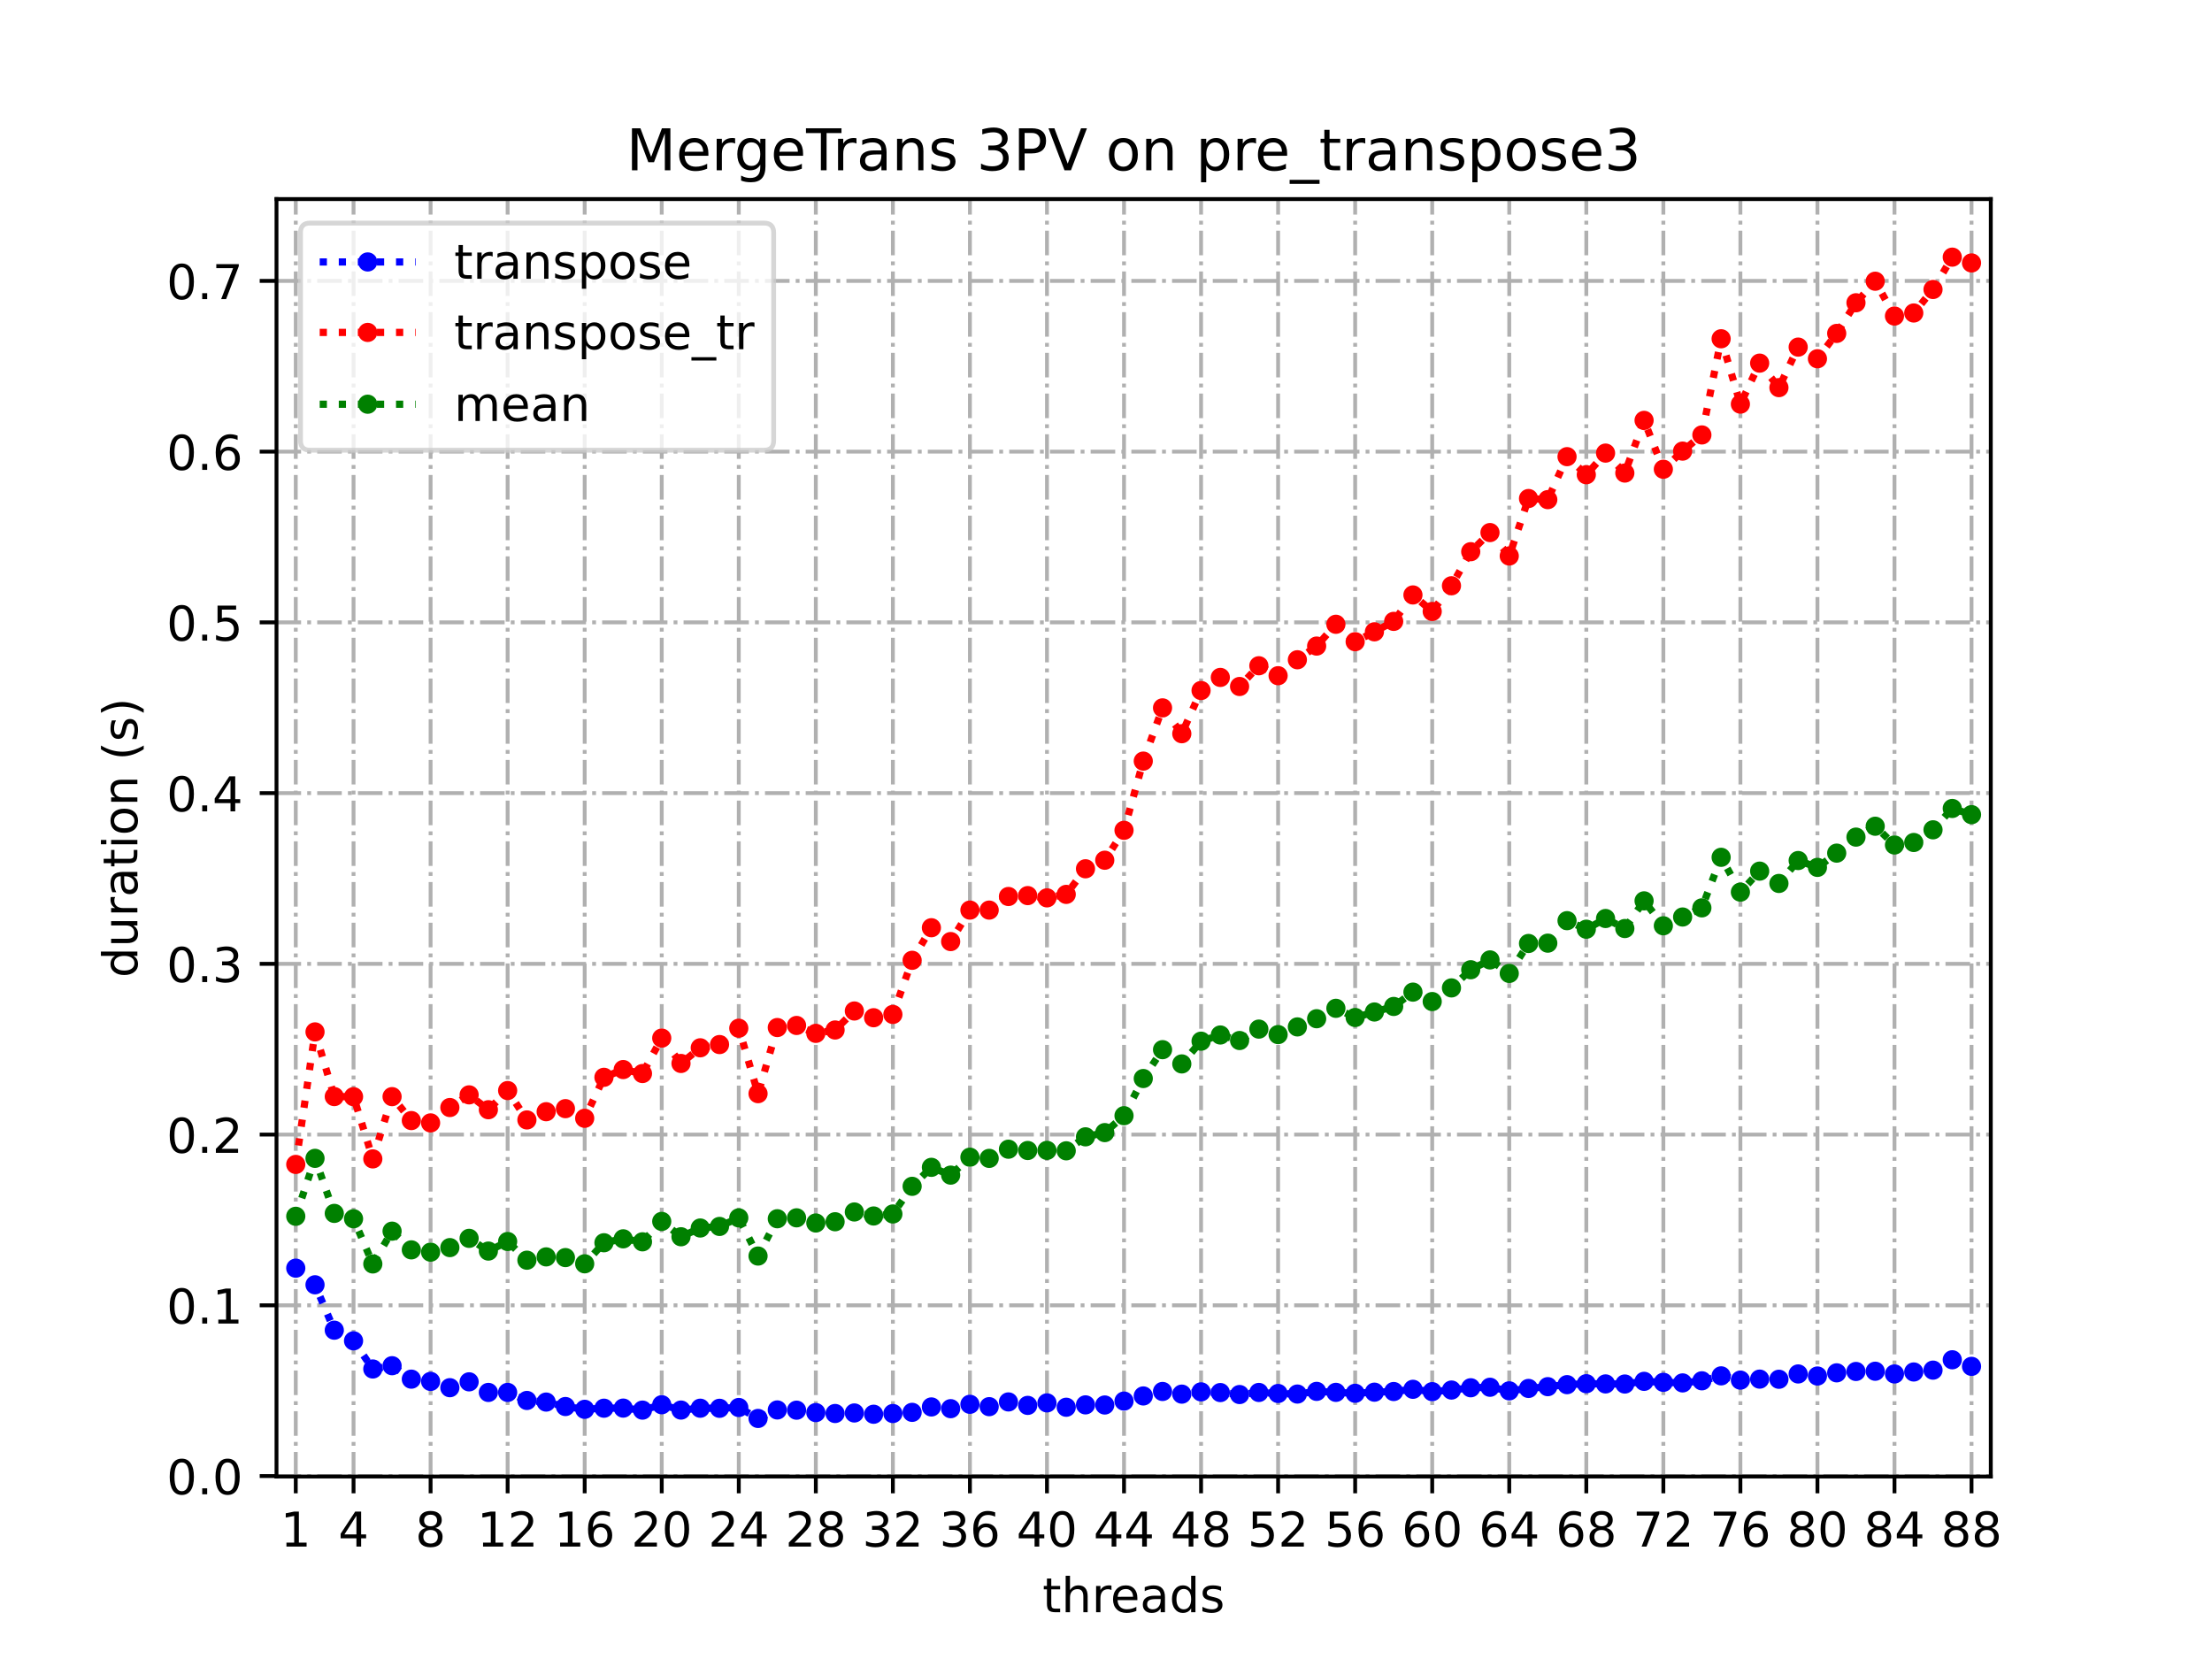 <?xml version="1.0" encoding="utf-8" standalone="no"?>
<!DOCTYPE svg PUBLIC "-//W3C//DTD SVG 1.1//EN"
  "http://www.w3.org/Graphics/SVG/1.1/DTD/svg11.dtd">
<!-- Created with matplotlib (https://matplotlib.org/) -->
<svg height="345.6pt" version="1.1" viewBox="0 0 460.8 345.6" width="460.8pt" xmlns="http://www.w3.org/2000/svg" xmlns:xlink="http://www.w3.org/1999/xlink">
 <defs>
  <style type="text/css">
*{stroke-linecap:butt;stroke-linejoin:round;}
  </style>
 </defs>
 <g id="figure_1">
  <g id="patch_1">
   <path d="M 0 345.6 
L 460.8 345.6 
L 460.8 0 
L 0 0 
z
" style="fill:#ffffff;"/>
  </g>
  <g id="axes_1">
   <g id="patch_2">
    <path d="M 57.6 307.584 
L 414.72 307.584 
L 414.72 41.472 
L 57.6 41.472 
z
" style="fill:#ffffff;"/>
   </g>
   <g id="matplotlib.axis_1">
    <g id="xtick_1">
     <g id="line2d_1">
      <path clip-path="url(#pf6af84adc7)" d="M 61.613 307.584 
L 61.613 41.472 
" style="fill:none;stroke:#b0b0b0;stroke-dasharray:5.12,1.28,0.8,1.28;stroke-dashoffset:0;stroke-width:0.8;"/>
     </g>
     <g id="line2d_2">
      <defs>
       <path d="M 0 0 
L 0 3.5 
" id="m54c3f52bdf" style="stroke:#000000;stroke-width:0.8;"/>
      </defs>
      <g>
       <use style="stroke:#000000;stroke-width:0.8;" x="61.613" xlink:href="#m54c3f52bdf" y="307.584"/>
      </g>
     </g>
     <g id="text_1">
      <!-- 1 -->
      <defs>
       <path d="M 12.406 8.297 
L 28.516 8.297 
L 28.516 63.922 
L 10.984 60.406 
L 10.984 69.391 
L 28.422 72.906 
L 38.281 72.906 
L 38.281 8.297 
L 54.391 8.297 
L 54.391 0 
L 12.406 0 
z
" id="DejaVuSans-49"/>
      </defs>
      <g transform="translate(58.431 322.182)scale(0.1 -0.1)">
       <use xlink:href="#DejaVuSans-49"/>
      </g>
     </g>
    </g>
    <g id="xtick_2">
     <g id="line2d_3">
      <path clip-path="url(#pf6af84adc7)" d="M 73.65 307.584 
L 73.65 41.472 
" style="fill:none;stroke:#b0b0b0;stroke-dasharray:5.12,1.28,0.8,1.28;stroke-dashoffset:0;stroke-width:0.8;"/>
     </g>
     <g id="line2d_4">
      <g>
       <use style="stroke:#000000;stroke-width:0.8;" x="73.65" xlink:href="#m54c3f52bdf" y="307.584"/>
      </g>
     </g>
     <g id="text_2">
      <!-- 4 -->
      <defs>
       <path d="M 37.797 64.312 
L 12.891 25.391 
L 37.797 25.391 
z
M 35.203 72.906 
L 47.609 72.906 
L 47.609 25.391 
L 58.016 25.391 
L 58.016 17.188 
L 47.609 17.188 
L 47.609 0 
L 37.797 0 
L 37.797 17.188 
L 4.891 17.188 
L 4.891 26.703 
z
" id="DejaVuSans-52"/>
      </defs>
      <g transform="translate(70.469 322.182)scale(0.1 -0.1)">
       <use xlink:href="#DejaVuSans-52"/>
      </g>
     </g>
    </g>
    <g id="xtick_3">
     <g id="line2d_5">
      <path clip-path="url(#pf6af84adc7)" d="M 89.701 307.584 
L 89.701 41.472 
" style="fill:none;stroke:#b0b0b0;stroke-dasharray:5.12,1.28,0.8,1.28;stroke-dashoffset:0;stroke-width:0.8;"/>
     </g>
     <g id="line2d_6">
      <g>
       <use style="stroke:#000000;stroke-width:0.8;" x="89.701" xlink:href="#m54c3f52bdf" y="307.584"/>
      </g>
     </g>
     <g id="text_3">
      <!-- 8 -->
      <defs>
       <path d="M 31.781 34.625 
Q 24.75 34.625 20.719 30.859 
Q 16.703 27.094 16.703 20.516 
Q 16.703 13.922 20.719 10.156 
Q 24.75 6.391 31.781 6.391 
Q 38.812 6.391 42.859 10.172 
Q 46.922 13.969 46.922 20.516 
Q 46.922 27.094 42.891 30.859 
Q 38.875 34.625 31.781 34.625 
z
M 21.922 38.812 
Q 15.578 40.375 12.031 44.719 
Q 8.5 49.078 8.5 55.328 
Q 8.5 64.062 14.719 69.141 
Q 20.953 74.219 31.781 74.219 
Q 42.672 74.219 48.875 69.141 
Q 55.078 64.062 55.078 55.328 
Q 55.078 49.078 51.531 44.719 
Q 48 40.375 41.703 38.812 
Q 48.828 37.156 52.797 32.312 
Q 56.781 27.484 56.781 20.516 
Q 56.781 9.906 50.312 4.234 
Q 43.844 -1.422 31.781 -1.422 
Q 19.734 -1.422 13.25 4.234 
Q 6.781 9.906 6.781 20.516 
Q 6.781 27.484 10.781 32.312 
Q 14.797 37.156 21.922 38.812 
z
M 18.312 54.391 
Q 18.312 48.734 21.844 45.562 
Q 25.391 42.391 31.781 42.391 
Q 38.141 42.391 41.719 45.562 
Q 45.312 48.734 45.312 54.391 
Q 45.312 60.062 41.719 63.234 
Q 38.141 66.406 31.781 66.406 
Q 25.391 66.406 21.844 63.234 
Q 18.312 60.062 18.312 54.391 
z
" id="DejaVuSans-56"/>
      </defs>
      <g transform="translate(86.519 322.182)scale(0.1 -0.1)">
       <use xlink:href="#DejaVuSans-56"/>
      </g>
     </g>
    </g>
    <g id="xtick_4">
     <g id="line2d_7">
      <path clip-path="url(#pf6af84adc7)" d="M 105.751 307.584 
L 105.751 41.472 
" style="fill:none;stroke:#b0b0b0;stroke-dasharray:5.12,1.28,0.8,1.28;stroke-dashoffset:0;stroke-width:0.8;"/>
     </g>
     <g id="line2d_8">
      <g>
       <use style="stroke:#000000;stroke-width:0.8;" x="105.751" xlink:href="#m54c3f52bdf" y="307.584"/>
      </g>
     </g>
     <g id="text_4">
      <!-- 12 -->
      <defs>
       <path d="M 19.188 8.297 
L 53.609 8.297 
L 53.609 0 
L 7.328 0 
L 7.328 8.297 
Q 12.938 14.109 22.625 23.891 
Q 32.328 33.688 34.812 36.531 
Q 39.547 41.844 41.422 45.531 
Q 43.312 49.219 43.312 52.781 
Q 43.312 58.594 39.234 62.25 
Q 35.156 65.922 28.609 65.922 
Q 23.969 65.922 18.812 64.312 
Q 13.672 62.703 7.812 59.422 
L 7.812 69.391 
Q 13.766 71.781 18.938 73 
Q 24.125 74.219 28.422 74.219 
Q 39.75 74.219 46.484 68.547 
Q 53.219 62.891 53.219 53.422 
Q 53.219 48.922 51.531 44.891 
Q 49.859 40.875 45.406 35.406 
Q 44.188 33.984 37.641 27.219 
Q 31.109 20.453 19.188 8.297 
z
" id="DejaVuSans-50"/>
      </defs>
      <g transform="translate(99.389 322.182)scale(0.1 -0.1)">
       <use xlink:href="#DejaVuSans-49"/>
       <use x="63.623" xlink:href="#DejaVuSans-50"/>
      </g>
     </g>
    </g>
    <g id="xtick_5">
     <g id="line2d_9">
      <path clip-path="url(#pf6af84adc7)" d="M 121.801 307.584 
L 121.801 41.472 
" style="fill:none;stroke:#b0b0b0;stroke-dasharray:5.12,1.28,0.8,1.28;stroke-dashoffset:0;stroke-width:0.8;"/>
     </g>
     <g id="line2d_10">
      <g>
       <use style="stroke:#000000;stroke-width:0.8;" x="121.801" xlink:href="#m54c3f52bdf" y="307.584"/>
      </g>
     </g>
     <g id="text_5">
      <!-- 16 -->
      <defs>
       <path d="M 33.016 40.375 
Q 26.375 40.375 22.484 35.828 
Q 18.609 31.297 18.609 23.391 
Q 18.609 15.531 22.484 10.953 
Q 26.375 6.391 33.016 6.391 
Q 39.656 6.391 43.531 10.953 
Q 47.406 15.531 47.406 23.391 
Q 47.406 31.297 43.531 35.828 
Q 39.656 40.375 33.016 40.375 
z
M 52.594 71.297 
L 52.594 62.312 
Q 48.875 64.062 45.094 64.984 
Q 41.312 65.922 37.594 65.922 
Q 27.828 65.922 22.672 59.328 
Q 17.531 52.734 16.797 39.406 
Q 19.672 43.656 24.016 45.922 
Q 28.375 48.188 33.594 48.188 
Q 44.578 48.188 50.953 41.516 
Q 57.328 34.859 57.328 23.391 
Q 57.328 12.156 50.688 5.359 
Q 44.047 -1.422 33.016 -1.422 
Q 20.359 -1.422 13.672 8.266 
Q 6.984 17.969 6.984 36.375 
Q 6.984 53.656 15.188 63.938 
Q 23.391 74.219 37.203 74.219 
Q 40.922 74.219 44.703 73.484 
Q 48.484 72.75 52.594 71.297 
z
" id="DejaVuSans-54"/>
      </defs>
      <g transform="translate(115.439 322.182)scale(0.1 -0.1)">
       <use xlink:href="#DejaVuSans-49"/>
       <use x="63.623" xlink:href="#DejaVuSans-54"/>
      </g>
     </g>
    </g>
    <g id="xtick_6">
     <g id="line2d_11">
      <path clip-path="url(#pf6af84adc7)" d="M 137.852 307.584 
L 137.852 41.472 
" style="fill:none;stroke:#b0b0b0;stroke-dasharray:5.12,1.28,0.8,1.28;stroke-dashoffset:0;stroke-width:0.8;"/>
     </g>
     <g id="line2d_12">
      <g>
       <use style="stroke:#000000;stroke-width:0.8;" x="137.852" xlink:href="#m54c3f52bdf" y="307.584"/>
      </g>
     </g>
     <g id="text_6">
      <!-- 20 -->
      <defs>
       <path d="M 31.781 66.406 
Q 24.172 66.406 20.328 58.906 
Q 16.5 51.422 16.5 36.375 
Q 16.5 21.391 20.328 13.891 
Q 24.172 6.391 31.781 6.391 
Q 39.453 6.391 43.281 13.891 
Q 47.125 21.391 47.125 36.375 
Q 47.125 51.422 43.281 58.906 
Q 39.453 66.406 31.781 66.406 
z
M 31.781 74.219 
Q 44.047 74.219 50.516 64.516 
Q 56.984 54.828 56.984 36.375 
Q 56.984 17.969 50.516 8.266 
Q 44.047 -1.422 31.781 -1.422 
Q 19.531 -1.422 13.062 8.266 
Q 6.594 17.969 6.594 36.375 
Q 6.594 54.828 13.062 64.516 
Q 19.531 74.219 31.781 74.219 
z
" id="DejaVuSans-48"/>
      </defs>
      <g transform="translate(131.489 322.182)scale(0.1 -0.1)">
       <use xlink:href="#DejaVuSans-50"/>
       <use x="63.623" xlink:href="#DejaVuSans-48"/>
      </g>
     </g>
    </g>
    <g id="xtick_7">
     <g id="line2d_13">
      <path clip-path="url(#pf6af84adc7)" d="M 153.902 307.584 
L 153.902 41.472 
" style="fill:none;stroke:#b0b0b0;stroke-dasharray:5.12,1.28,0.8,1.28;stroke-dashoffset:0;stroke-width:0.8;"/>
     </g>
     <g id="line2d_14">
      <g>
       <use style="stroke:#000000;stroke-width:0.8;" x="153.902" xlink:href="#m54c3f52bdf" y="307.584"/>
      </g>
     </g>
     <g id="text_7">
      <!-- 24 -->
      <g transform="translate(147.54 322.182)scale(0.1 -0.1)">
       <use xlink:href="#DejaVuSans-50"/>
       <use x="63.623" xlink:href="#DejaVuSans-52"/>
      </g>
     </g>
    </g>
    <g id="xtick_8">
     <g id="line2d_15">
      <path clip-path="url(#pf6af84adc7)" d="M 169.952 307.584 
L 169.952 41.472 
" style="fill:none;stroke:#b0b0b0;stroke-dasharray:5.12,1.28,0.8,1.28;stroke-dashoffset:0;stroke-width:0.8;"/>
     </g>
     <g id="line2d_16">
      <g>
       <use style="stroke:#000000;stroke-width:0.8;" x="169.952" xlink:href="#m54c3f52bdf" y="307.584"/>
      </g>
     </g>
     <g id="text_8">
      <!-- 28 -->
      <g transform="translate(163.59 322.182)scale(0.1 -0.1)">
       <use xlink:href="#DejaVuSans-50"/>
       <use x="63.623" xlink:href="#DejaVuSans-56"/>
      </g>
     </g>
    </g>
    <g id="xtick_9">
     <g id="line2d_17">
      <path clip-path="url(#pf6af84adc7)" d="M 186.003 307.584 
L 186.003 41.472 
" style="fill:none;stroke:#b0b0b0;stroke-dasharray:5.12,1.28,0.8,1.28;stroke-dashoffset:0;stroke-width:0.8;"/>
     </g>
     <g id="line2d_18">
      <g>
       <use style="stroke:#000000;stroke-width:0.8;" x="186.003" xlink:href="#m54c3f52bdf" y="307.584"/>
      </g>
     </g>
     <g id="text_9">
      <!-- 32 -->
      <defs>
       <path d="M 40.578 39.312 
Q 47.656 37.797 51.625 33 
Q 55.609 28.219 55.609 21.188 
Q 55.609 10.406 48.188 4.484 
Q 40.766 -1.422 27.094 -1.422 
Q 22.516 -1.422 17.656 -0.516 
Q 12.797 0.391 7.625 2.203 
L 7.625 11.719 
Q 11.719 9.328 16.594 8.109 
Q 21.484 6.891 26.812 6.891 
Q 36.078 6.891 40.938 10.547 
Q 45.797 14.203 45.797 21.188 
Q 45.797 27.641 41.281 31.266 
Q 36.766 34.906 28.719 34.906 
L 20.219 34.906 
L 20.219 43.016 
L 29.109 43.016 
Q 36.375 43.016 40.234 45.922 
Q 44.094 48.828 44.094 54.297 
Q 44.094 59.906 40.109 62.906 
Q 36.141 65.922 28.719 65.922 
Q 24.656 65.922 20.016 65.031 
Q 15.375 64.156 9.812 62.312 
L 9.812 71.094 
Q 15.438 72.656 20.344 73.438 
Q 25.25 74.219 29.594 74.219 
Q 40.828 74.219 47.359 69.109 
Q 53.906 64.016 53.906 55.328 
Q 53.906 49.266 50.438 45.094 
Q 46.969 40.922 40.578 39.312 
z
" id="DejaVuSans-51"/>
      </defs>
      <g transform="translate(179.64 322.182)scale(0.1 -0.1)">
       <use xlink:href="#DejaVuSans-51"/>
       <use x="63.623" xlink:href="#DejaVuSans-50"/>
      </g>
     </g>
    </g>
    <g id="xtick_10">
     <g id="line2d_19">
      <path clip-path="url(#pf6af84adc7)" d="M 202.053 307.584 
L 202.053 41.472 
" style="fill:none;stroke:#b0b0b0;stroke-dasharray:5.12,1.28,0.8,1.28;stroke-dashoffset:0;stroke-width:0.8;"/>
     </g>
     <g id="line2d_20">
      <g>
       <use style="stroke:#000000;stroke-width:0.8;" x="202.053" xlink:href="#m54c3f52bdf" y="307.584"/>
      </g>
     </g>
     <g id="text_10">
      <!-- 36 -->
      <g transform="translate(195.691 322.182)scale(0.1 -0.1)">
       <use xlink:href="#DejaVuSans-51"/>
       <use x="63.623" xlink:href="#DejaVuSans-54"/>
      </g>
     </g>
    </g>
    <g id="xtick_11">
     <g id="line2d_21">
      <path clip-path="url(#pf6af84adc7)" d="M 218.103 307.584 
L 218.103 41.472 
" style="fill:none;stroke:#b0b0b0;stroke-dasharray:5.12,1.28,0.8,1.28;stroke-dashoffset:0;stroke-width:0.8;"/>
     </g>
     <g id="line2d_22">
      <g>
       <use style="stroke:#000000;stroke-width:0.8;" x="218.103" xlink:href="#m54c3f52bdf" y="307.584"/>
      </g>
     </g>
     <g id="text_11">
      <!-- 40 -->
      <g transform="translate(211.741 322.182)scale(0.1 -0.1)">
       <use xlink:href="#DejaVuSans-52"/>
       <use x="63.623" xlink:href="#DejaVuSans-48"/>
      </g>
     </g>
    </g>
    <g id="xtick_12">
     <g id="line2d_23">
      <path clip-path="url(#pf6af84adc7)" d="M 234.154 307.584 
L 234.154 41.472 
" style="fill:none;stroke:#b0b0b0;stroke-dasharray:5.12,1.28,0.8,1.28;stroke-dashoffset:0;stroke-width:0.8;"/>
     </g>
     <g id="line2d_24">
      <g>
       <use style="stroke:#000000;stroke-width:0.8;" x="234.154" xlink:href="#m54c3f52bdf" y="307.584"/>
      </g>
     </g>
     <g id="text_12">
      <!-- 44 -->
      <g transform="translate(227.791 322.182)scale(0.1 -0.1)">
       <use xlink:href="#DejaVuSans-52"/>
       <use x="63.623" xlink:href="#DejaVuSans-52"/>
      </g>
     </g>
    </g>
    <g id="xtick_13">
     <g id="line2d_25">
      <path clip-path="url(#pf6af84adc7)" d="M 250.204 307.584 
L 250.204 41.472 
" style="fill:none;stroke:#b0b0b0;stroke-dasharray:5.12,1.28,0.8,1.28;stroke-dashoffset:0;stroke-width:0.8;"/>
     </g>
     <g id="line2d_26">
      <g>
       <use style="stroke:#000000;stroke-width:0.8;" x="250.204" xlink:href="#m54c3f52bdf" y="307.584"/>
      </g>
     </g>
     <g id="text_13">
      <!-- 48 -->
      <g transform="translate(243.842 322.182)scale(0.1 -0.1)">
       <use xlink:href="#DejaVuSans-52"/>
       <use x="63.623" xlink:href="#DejaVuSans-56"/>
      </g>
     </g>
    </g>
    <g id="xtick_14">
     <g id="line2d_27">
      <path clip-path="url(#pf6af84adc7)" d="M 266.254 307.584 
L 266.254 41.472 
" style="fill:none;stroke:#b0b0b0;stroke-dasharray:5.12,1.28,0.8,1.28;stroke-dashoffset:0;stroke-width:0.8;"/>
     </g>
     <g id="line2d_28">
      <g>
       <use style="stroke:#000000;stroke-width:0.8;" x="266.254" xlink:href="#m54c3f52bdf" y="307.584"/>
      </g>
     </g>
     <g id="text_14">
      <!-- 52 -->
      <defs>
       <path d="M 10.797 72.906 
L 49.516 72.906 
L 49.516 64.594 
L 19.828 64.594 
L 19.828 46.734 
Q 21.969 47.469 24.109 47.828 
Q 26.266 48.188 28.422 48.188 
Q 40.625 48.188 47.75 41.5 
Q 54.891 34.812 54.891 23.391 
Q 54.891 11.625 47.562 5.094 
Q 40.234 -1.422 26.906 -1.422 
Q 22.312 -1.422 17.547 -0.641 
Q 12.797 0.141 7.719 1.703 
L 7.719 11.625 
Q 12.109 9.234 16.797 8.062 
Q 21.484 6.891 26.703 6.891 
Q 35.156 6.891 40.078 11.328 
Q 45.016 15.766 45.016 23.391 
Q 45.016 31 40.078 35.438 
Q 35.156 39.891 26.703 39.891 
Q 22.75 39.891 18.812 39.016 
Q 14.891 38.141 10.797 36.281 
z
" id="DejaVuSans-53"/>
      </defs>
      <g transform="translate(259.892 322.182)scale(0.1 -0.1)">
       <use xlink:href="#DejaVuSans-53"/>
       <use x="63.623" xlink:href="#DejaVuSans-50"/>
      </g>
     </g>
    </g>
    <g id="xtick_15">
     <g id="line2d_29">
      <path clip-path="url(#pf6af84adc7)" d="M 282.305 307.584 
L 282.305 41.472 
" style="fill:none;stroke:#b0b0b0;stroke-dasharray:5.12,1.28,0.8,1.28;stroke-dashoffset:0;stroke-width:0.8;"/>
     </g>
     <g id="line2d_30">
      <g>
       <use style="stroke:#000000;stroke-width:0.8;" x="282.305" xlink:href="#m54c3f52bdf" y="307.584"/>
      </g>
     </g>
     <g id="text_15">
      <!-- 56 -->
      <g transform="translate(275.942 322.182)scale(0.1 -0.1)">
       <use xlink:href="#DejaVuSans-53"/>
       <use x="63.623" xlink:href="#DejaVuSans-54"/>
      </g>
     </g>
    </g>
    <g id="xtick_16">
     <g id="line2d_31">
      <path clip-path="url(#pf6af84adc7)" d="M 298.355 307.584 
L 298.355 41.472 
" style="fill:none;stroke:#b0b0b0;stroke-dasharray:5.12,1.28,0.8,1.28;stroke-dashoffset:0;stroke-width:0.8;"/>
     </g>
     <g id="line2d_32">
      <g>
       <use style="stroke:#000000;stroke-width:0.8;" x="298.355" xlink:href="#m54c3f52bdf" y="307.584"/>
      </g>
     </g>
     <g id="text_16">
      <!-- 60 -->
      <g transform="translate(291.993 322.182)scale(0.1 -0.1)">
       <use xlink:href="#DejaVuSans-54"/>
       <use x="63.623" xlink:href="#DejaVuSans-48"/>
      </g>
     </g>
    </g>
    <g id="xtick_17">
     <g id="line2d_33">
      <path clip-path="url(#pf6af84adc7)" d="M 314.405 307.584 
L 314.405 41.472 
" style="fill:none;stroke:#b0b0b0;stroke-dasharray:5.12,1.28,0.8,1.28;stroke-dashoffset:0;stroke-width:0.8;"/>
     </g>
     <g id="line2d_34">
      <g>
       <use style="stroke:#000000;stroke-width:0.8;" x="314.405" xlink:href="#m54c3f52bdf" y="307.584"/>
      </g>
     </g>
     <g id="text_17">
      <!-- 64 -->
      <g transform="translate(308.043 322.182)scale(0.1 -0.1)">
       <use xlink:href="#DejaVuSans-54"/>
       <use x="63.623" xlink:href="#DejaVuSans-52"/>
      </g>
     </g>
    </g>
    <g id="xtick_18">
     <g id="line2d_35">
      <path clip-path="url(#pf6af84adc7)" d="M 330.456 307.584 
L 330.456 41.472 
" style="fill:none;stroke:#b0b0b0;stroke-dasharray:5.12,1.28,0.8,1.28;stroke-dashoffset:0;stroke-width:0.8;"/>
     </g>
     <g id="line2d_36">
      <g>
       <use style="stroke:#000000;stroke-width:0.8;" x="330.456" xlink:href="#m54c3f52bdf" y="307.584"/>
      </g>
     </g>
     <g id="text_18">
      <!-- 68 -->
      <g transform="translate(324.093 322.182)scale(0.1 -0.1)">
       <use xlink:href="#DejaVuSans-54"/>
       <use x="63.623" xlink:href="#DejaVuSans-56"/>
      </g>
     </g>
    </g>
    <g id="xtick_19">
     <g id="line2d_37">
      <path clip-path="url(#pf6af84adc7)" d="M 346.506 307.584 
L 346.506 41.472 
" style="fill:none;stroke:#b0b0b0;stroke-dasharray:5.12,1.28,0.8,1.28;stroke-dashoffset:0;stroke-width:0.8;"/>
     </g>
     <g id="line2d_38">
      <g>
       <use style="stroke:#000000;stroke-width:0.8;" x="346.506" xlink:href="#m54c3f52bdf" y="307.584"/>
      </g>
     </g>
     <g id="text_19">
      <!-- 72 -->
      <defs>
       <path d="M 8.203 72.906 
L 55.078 72.906 
L 55.078 68.703 
L 28.609 0 
L 18.312 0 
L 43.219 64.594 
L 8.203 64.594 
z
" id="DejaVuSans-55"/>
      </defs>
      <g transform="translate(340.144 322.182)scale(0.1 -0.1)">
       <use xlink:href="#DejaVuSans-55"/>
       <use x="63.623" xlink:href="#DejaVuSans-50"/>
      </g>
     </g>
    </g>
    <g id="xtick_20">
     <g id="line2d_39">
      <path clip-path="url(#pf6af84adc7)" d="M 362.556 307.584 
L 362.556 41.472 
" style="fill:none;stroke:#b0b0b0;stroke-dasharray:5.12,1.28,0.8,1.28;stroke-dashoffset:0;stroke-width:0.8;"/>
     </g>
     <g id="line2d_40">
      <g>
       <use style="stroke:#000000;stroke-width:0.8;" x="362.556" xlink:href="#m54c3f52bdf" y="307.584"/>
      </g>
     </g>
     <g id="text_20">
      <!-- 76 -->
      <g transform="translate(356.194 322.182)scale(0.1 -0.1)">
       <use xlink:href="#DejaVuSans-55"/>
       <use x="63.623" xlink:href="#DejaVuSans-54"/>
      </g>
     </g>
    </g>
    <g id="xtick_21">
     <g id="line2d_41">
      <path clip-path="url(#pf6af84adc7)" d="M 378.607 307.584 
L 378.607 41.472 
" style="fill:none;stroke:#b0b0b0;stroke-dasharray:5.12,1.28,0.8,1.28;stroke-dashoffset:0;stroke-width:0.8;"/>
     </g>
     <g id="line2d_42">
      <g>
       <use style="stroke:#000000;stroke-width:0.8;" x="378.607" xlink:href="#m54c3f52bdf" y="307.584"/>
      </g>
     </g>
     <g id="text_21">
      <!-- 80 -->
      <g transform="translate(372.244 322.182)scale(0.1 -0.1)">
       <use xlink:href="#DejaVuSans-56"/>
       <use x="63.623" xlink:href="#DejaVuSans-48"/>
      </g>
     </g>
    </g>
    <g id="xtick_22">
     <g id="line2d_43">
      <path clip-path="url(#pf6af84adc7)" d="M 394.657 307.584 
L 394.657 41.472 
" style="fill:none;stroke:#b0b0b0;stroke-dasharray:5.12,1.28,0.8,1.28;stroke-dashoffset:0;stroke-width:0.8;"/>
     </g>
     <g id="line2d_44">
      <g>
       <use style="stroke:#000000;stroke-width:0.8;" x="394.657" xlink:href="#m54c3f52bdf" y="307.584"/>
      </g>
     </g>
     <g id="text_22">
      <!-- 84 -->
      <g transform="translate(388.295 322.182)scale(0.1 -0.1)">
       <use xlink:href="#DejaVuSans-56"/>
       <use x="63.623" xlink:href="#DejaVuSans-52"/>
      </g>
     </g>
    </g>
    <g id="xtick_23">
     <g id="line2d_45">
      <path clip-path="url(#pf6af84adc7)" d="M 410.707 307.584 
L 410.707 41.472 
" style="fill:none;stroke:#b0b0b0;stroke-dasharray:5.12,1.28,0.8,1.28;stroke-dashoffset:0;stroke-width:0.8;"/>
     </g>
     <g id="line2d_46">
      <g>
       <use style="stroke:#000000;stroke-width:0.8;" x="410.707" xlink:href="#m54c3f52bdf" y="307.584"/>
      </g>
     </g>
     <g id="text_23">
      <!-- 88 -->
      <g transform="translate(404.345 322.182)scale(0.1 -0.1)">
       <use xlink:href="#DejaVuSans-56"/>
       <use x="63.623" xlink:href="#DejaVuSans-56"/>
      </g>
     </g>
    </g>
    <g id="text_24">
     <!-- threads -->
     <defs>
      <path d="M 18.312 70.219 
L 18.312 54.688 
L 36.812 54.688 
L 36.812 47.703 
L 18.312 47.703 
L 18.312 18.016 
Q 18.312 11.328 20.141 9.422 
Q 21.969 7.516 27.594 7.516 
L 36.812 7.516 
L 36.812 0 
L 27.594 0 
Q 17.188 0 13.234 3.875 
Q 9.281 7.766 9.281 18.016 
L 9.281 47.703 
L 2.688 47.703 
L 2.688 54.688 
L 9.281 54.688 
L 9.281 70.219 
z
" id="DejaVuSans-116"/>
      <path d="M 54.891 33.016 
L 54.891 0 
L 45.906 0 
L 45.906 32.719 
Q 45.906 40.484 42.875 44.328 
Q 39.844 48.188 33.797 48.188 
Q 26.516 48.188 22.312 43.547 
Q 18.109 38.922 18.109 30.906 
L 18.109 0 
L 9.078 0 
L 9.078 75.984 
L 18.109 75.984 
L 18.109 46.188 
Q 21.344 51.125 25.703 53.562 
Q 30.078 56 35.797 56 
Q 45.219 56 50.047 50.172 
Q 54.891 44.344 54.891 33.016 
z
" id="DejaVuSans-104"/>
      <path d="M 41.109 46.297 
Q 39.594 47.172 37.812 47.578 
Q 36.031 48 33.891 48 
Q 26.266 48 22.188 43.047 
Q 18.109 38.094 18.109 28.812 
L 18.109 0 
L 9.078 0 
L 9.078 54.688 
L 18.109 54.688 
L 18.109 46.188 
Q 20.953 51.172 25.484 53.578 
Q 30.031 56 36.531 56 
Q 37.453 56 38.578 55.875 
Q 39.703 55.766 41.062 55.516 
z
" id="DejaVuSans-114"/>
      <path d="M 56.203 29.594 
L 56.203 25.203 
L 14.891 25.203 
Q 15.484 15.922 20.484 11.062 
Q 25.484 6.203 34.422 6.203 
Q 39.594 6.203 44.453 7.469 
Q 49.312 8.734 54.109 11.281 
L 54.109 2.781 
Q 49.266 0.734 44.188 -0.344 
Q 39.109 -1.422 33.891 -1.422 
Q 20.797 -1.422 13.156 6.188 
Q 5.516 13.812 5.516 26.812 
Q 5.516 40.234 12.766 48.109 
Q 20.016 56 32.328 56 
Q 43.359 56 49.781 48.891 
Q 56.203 41.797 56.203 29.594 
z
M 47.219 32.234 
Q 47.125 39.594 43.094 43.984 
Q 39.062 48.391 32.422 48.391 
Q 24.906 48.391 20.391 44.141 
Q 15.875 39.891 15.188 32.172 
z
" id="DejaVuSans-101"/>
      <path d="M 34.281 27.484 
Q 23.391 27.484 19.188 25 
Q 14.984 22.516 14.984 16.5 
Q 14.984 11.719 18.141 8.906 
Q 21.297 6.109 26.703 6.109 
Q 34.188 6.109 38.703 11.406 
Q 43.219 16.703 43.219 25.484 
L 43.219 27.484 
z
M 52.203 31.203 
L 52.203 0 
L 43.219 0 
L 43.219 8.297 
Q 40.141 3.328 35.547 0.953 
Q 30.953 -1.422 24.312 -1.422 
Q 15.922 -1.422 10.953 3.297 
Q 6 8.016 6 15.922 
Q 6 25.141 12.172 29.828 
Q 18.359 34.516 30.609 34.516 
L 43.219 34.516 
L 43.219 35.406 
Q 43.219 41.609 39.141 45 
Q 35.062 48.391 27.688 48.391 
Q 23 48.391 18.547 47.266 
Q 14.109 46.141 10.016 43.891 
L 10.016 52.203 
Q 14.938 54.109 19.578 55.047 
Q 24.219 56 28.609 56 
Q 40.484 56 46.344 49.844 
Q 52.203 43.703 52.203 31.203 
z
" id="DejaVuSans-97"/>
      <path d="M 45.406 46.391 
L 45.406 75.984 
L 54.391 75.984 
L 54.391 0 
L 45.406 0 
L 45.406 8.203 
Q 42.578 3.328 38.25 0.953 
Q 33.938 -1.422 27.875 -1.422 
Q 17.969 -1.422 11.734 6.484 
Q 5.516 14.406 5.516 27.297 
Q 5.516 40.188 11.734 48.094 
Q 17.969 56 27.875 56 
Q 33.938 56 38.25 53.625 
Q 42.578 51.266 45.406 46.391 
z
M 14.797 27.297 
Q 14.797 17.391 18.875 11.75 
Q 22.953 6.109 30.078 6.109 
Q 37.203 6.109 41.297 11.75 
Q 45.406 17.391 45.406 27.297 
Q 45.406 37.203 41.297 42.844 
Q 37.203 48.484 30.078 48.484 
Q 22.953 48.484 18.875 42.844 
Q 14.797 37.203 14.797 27.297 
z
" id="DejaVuSans-100"/>
      <path d="M 44.281 53.078 
L 44.281 44.578 
Q 40.484 46.531 36.375 47.5 
Q 32.281 48.484 27.875 48.484 
Q 21.188 48.484 17.844 46.438 
Q 14.5 44.391 14.5 40.281 
Q 14.5 37.156 16.891 35.375 
Q 19.281 33.594 26.516 31.984 
L 29.594 31.297 
Q 39.156 29.25 43.188 25.516 
Q 47.219 21.781 47.219 15.094 
Q 47.219 7.469 41.188 3.016 
Q 35.156 -1.422 24.609 -1.422 
Q 20.219 -1.422 15.453 -0.562 
Q 10.688 0.297 5.422 2 
L 5.422 11.281 
Q 10.406 8.688 15.234 7.391 
Q 20.062 6.109 24.812 6.109 
Q 31.156 6.109 34.562 8.281 
Q 37.984 10.453 37.984 14.406 
Q 37.984 18.062 35.516 20.016 
Q 33.062 21.969 24.703 23.781 
L 21.578 24.516 
Q 13.234 26.266 9.516 29.906 
Q 5.812 33.547 5.812 39.891 
Q 5.812 47.609 11.281 51.797 
Q 16.75 56 26.812 56 
Q 31.781 56 36.172 55.266 
Q 40.578 54.547 44.281 53.078 
z
" id="DejaVuSans-115"/>
     </defs>
     <g transform="translate(217.169 335.861)scale(0.1 -0.1)">
      <use xlink:href="#DejaVuSans-116"/>
      <use x="39.209" xlink:href="#DejaVuSans-104"/>
      <use x="102.588" xlink:href="#DejaVuSans-114"/>
      <use x="141.451" xlink:href="#DejaVuSans-101"/>
      <use x="202.975" xlink:href="#DejaVuSans-97"/>
      <use x="264.254" xlink:href="#DejaVuSans-100"/>
      <use x="327.73" xlink:href="#DejaVuSans-115"/>
     </g>
    </g>
   </g>
   <g id="matplotlib.axis_2">
    <g id="ytick_1">
     <g id="line2d_47">
      <path clip-path="url(#pf6af84adc7)" d="M 57.6 307.487 
L 414.72 307.487 
" style="fill:none;stroke:#b0b0b0;stroke-dasharray:5.12,1.28,0.8,1.28;stroke-dashoffset:0;stroke-width:0.8;"/>
     </g>
     <g id="line2d_48">
      <defs>
       <path d="M 0 0 
L -3.5 0 
" id="mbcfe4d8820" style="stroke:#000000;stroke-width:0.8;"/>
      </defs>
      <g>
       <use style="stroke:#000000;stroke-width:0.8;" x="57.6" xlink:href="#mbcfe4d8820" y="307.487"/>
      </g>
     </g>
     <g id="text_25">
      <!-- 0.0 -->
      <defs>
       <path d="M 10.688 12.406 
L 21 12.406 
L 21 0 
L 10.688 0 
z
" id="DejaVuSans-46"/>
      </defs>
      <g transform="translate(34.697 311.286)scale(0.1 -0.1)">
       <use xlink:href="#DejaVuSans-48"/>
       <use x="63.623" xlink:href="#DejaVuSans-46"/>
       <use x="95.41" xlink:href="#DejaVuSans-48"/>
      </g>
     </g>
    </g>
    <g id="ytick_2">
     <g id="line2d_49">
      <path clip-path="url(#pf6af84adc7)" d="M 57.6 271.92 
L 414.72 271.92 
" style="fill:none;stroke:#b0b0b0;stroke-dasharray:5.12,1.28,0.8,1.28;stroke-dashoffset:0;stroke-width:0.8;"/>
     </g>
     <g id="line2d_50">
      <g>
       <use style="stroke:#000000;stroke-width:0.8;" x="57.6" xlink:href="#mbcfe4d8820" y="271.92"/>
      </g>
     </g>
     <g id="text_26">
      <!-- 0.1 -->
      <g transform="translate(34.697 275.719)scale(0.1 -0.1)">
       <use xlink:href="#DejaVuSans-48"/>
       <use x="63.623" xlink:href="#DejaVuSans-46"/>
       <use x="95.41" xlink:href="#DejaVuSans-49"/>
      </g>
     </g>
    </g>
    <g id="ytick_3">
     <g id="line2d_51">
      <path clip-path="url(#pf6af84adc7)" d="M 57.6 236.353 
L 414.72 236.353 
" style="fill:none;stroke:#b0b0b0;stroke-dasharray:5.12,1.28,0.8,1.28;stroke-dashoffset:0;stroke-width:0.8;"/>
     </g>
     <g id="line2d_52">
      <g>
       <use style="stroke:#000000;stroke-width:0.8;" x="57.6" xlink:href="#mbcfe4d8820" y="236.353"/>
      </g>
     </g>
     <g id="text_27">
      <!-- 0.2 -->
      <g transform="translate(34.697 240.152)scale(0.1 -0.1)">
       <use xlink:href="#DejaVuSans-48"/>
       <use x="63.623" xlink:href="#DejaVuSans-46"/>
       <use x="95.41" xlink:href="#DejaVuSans-50"/>
      </g>
     </g>
    </g>
    <g id="ytick_4">
     <g id="line2d_53">
      <path clip-path="url(#pf6af84adc7)" d="M 57.6 200.785 
L 414.72 200.785 
" style="fill:none;stroke:#b0b0b0;stroke-dasharray:5.12,1.28,0.8,1.28;stroke-dashoffset:0;stroke-width:0.8;"/>
     </g>
     <g id="line2d_54">
      <g>
       <use style="stroke:#000000;stroke-width:0.8;" x="57.6" xlink:href="#mbcfe4d8820" y="200.785"/>
      </g>
     </g>
     <g id="text_28">
      <!-- 0.3 -->
      <g transform="translate(34.697 204.584)scale(0.1 -0.1)">
       <use xlink:href="#DejaVuSans-48"/>
       <use x="63.623" xlink:href="#DejaVuSans-46"/>
       <use x="95.41" xlink:href="#DejaVuSans-51"/>
      </g>
     </g>
    </g>
    <g id="ytick_5">
     <g id="line2d_55">
      <path clip-path="url(#pf6af84adc7)" d="M 57.6 165.218 
L 414.72 165.218 
" style="fill:none;stroke:#b0b0b0;stroke-dasharray:5.12,1.28,0.8,1.28;stroke-dashoffset:0;stroke-width:0.8;"/>
     </g>
     <g id="line2d_56">
      <g>
       <use style="stroke:#000000;stroke-width:0.8;" x="57.6" xlink:href="#mbcfe4d8820" y="165.218"/>
      </g>
     </g>
     <g id="text_29">
      <!-- 0.4 -->
      <g transform="translate(34.697 169.017)scale(0.1 -0.1)">
       <use xlink:href="#DejaVuSans-48"/>
       <use x="63.623" xlink:href="#DejaVuSans-46"/>
       <use x="95.41" xlink:href="#DejaVuSans-52"/>
      </g>
     </g>
    </g>
    <g id="ytick_6">
     <g id="line2d_57">
      <path clip-path="url(#pf6af84adc7)" d="M 57.6 129.651 
L 414.72 129.651 
" style="fill:none;stroke:#b0b0b0;stroke-dasharray:5.12,1.28,0.8,1.28;stroke-dashoffset:0;stroke-width:0.8;"/>
     </g>
     <g id="line2d_58">
      <g>
       <use style="stroke:#000000;stroke-width:0.8;" x="57.6" xlink:href="#mbcfe4d8820" y="129.651"/>
      </g>
     </g>
     <g id="text_30">
      <!-- 0.5 -->
      <g transform="translate(34.697 133.45)scale(0.1 -0.1)">
       <use xlink:href="#DejaVuSans-48"/>
       <use x="63.623" xlink:href="#DejaVuSans-46"/>
       <use x="95.41" xlink:href="#DejaVuSans-53"/>
      </g>
     </g>
    </g>
    <g id="ytick_7">
     <g id="line2d_59">
      <path clip-path="url(#pf6af84adc7)" d="M 57.6 94.083 
L 414.72 94.083 
" style="fill:none;stroke:#b0b0b0;stroke-dasharray:5.12,1.28,0.8,1.28;stroke-dashoffset:0;stroke-width:0.8;"/>
     </g>
     <g id="line2d_60">
      <g>
       <use style="stroke:#000000;stroke-width:0.8;" x="57.6" xlink:href="#mbcfe4d8820" y="94.083"/>
      </g>
     </g>
     <g id="text_31">
      <!-- 0.6 -->
      <g transform="translate(34.697 97.883)scale(0.1 -0.1)">
       <use xlink:href="#DejaVuSans-48"/>
       <use x="63.623" xlink:href="#DejaVuSans-46"/>
       <use x="95.41" xlink:href="#DejaVuSans-54"/>
      </g>
     </g>
    </g>
    <g id="ytick_8">
     <g id="line2d_61">
      <path clip-path="url(#pf6af84adc7)" d="M 57.6 58.516 
L 414.72 58.516 
" style="fill:none;stroke:#b0b0b0;stroke-dasharray:5.12,1.28,0.8,1.28;stroke-dashoffset:0;stroke-width:0.8;"/>
     </g>
     <g id="line2d_62">
      <g>
       <use style="stroke:#000000;stroke-width:0.8;" x="57.6" xlink:href="#mbcfe4d8820" y="58.516"/>
      </g>
     </g>
     <g id="text_32">
      <!-- 0.7 -->
      <g transform="translate(34.697 62.315)scale(0.1 -0.1)">
       <use xlink:href="#DejaVuSans-48"/>
       <use x="63.623" xlink:href="#DejaVuSans-46"/>
       <use x="95.41" xlink:href="#DejaVuSans-55"/>
      </g>
     </g>
    </g>
    <g id="text_33">
     <!-- duration (s) -->
     <defs>
      <path d="M 8.5 21.578 
L 8.5 54.688 
L 17.484 54.688 
L 17.484 21.922 
Q 17.484 14.156 20.5 10.266 
Q 23.531 6.391 29.594 6.391 
Q 36.859 6.391 41.078 11.031 
Q 45.312 15.672 45.312 23.688 
L 45.312 54.688 
L 54.297 54.688 
L 54.297 0 
L 45.312 0 
L 45.312 8.406 
Q 42.047 3.422 37.719 1 
Q 33.406 -1.422 27.688 -1.422 
Q 18.266 -1.422 13.375 4.438 
Q 8.5 10.297 8.5 21.578 
z
M 31.109 56 
z
" id="DejaVuSans-117"/>
      <path d="M 9.422 54.688 
L 18.406 54.688 
L 18.406 0 
L 9.422 0 
z
M 9.422 75.984 
L 18.406 75.984 
L 18.406 64.594 
L 9.422 64.594 
z
" id="DejaVuSans-105"/>
      <path d="M 30.609 48.391 
Q 23.391 48.391 19.188 42.75 
Q 14.984 37.109 14.984 27.297 
Q 14.984 17.484 19.156 11.844 
Q 23.344 6.203 30.609 6.203 
Q 37.797 6.203 41.984 11.859 
Q 46.188 17.531 46.188 27.297 
Q 46.188 37.016 41.984 42.703 
Q 37.797 48.391 30.609 48.391 
z
M 30.609 56 
Q 42.328 56 49.016 48.375 
Q 55.719 40.766 55.719 27.297 
Q 55.719 13.875 49.016 6.219 
Q 42.328 -1.422 30.609 -1.422 
Q 18.844 -1.422 12.172 6.219 
Q 5.516 13.875 5.516 27.297 
Q 5.516 40.766 12.172 48.375 
Q 18.844 56 30.609 56 
z
" id="DejaVuSans-111"/>
      <path d="M 54.891 33.016 
L 54.891 0 
L 45.906 0 
L 45.906 32.719 
Q 45.906 40.484 42.875 44.328 
Q 39.844 48.188 33.797 48.188 
Q 26.516 48.188 22.312 43.547 
Q 18.109 38.922 18.109 30.906 
L 18.109 0 
L 9.078 0 
L 9.078 54.688 
L 18.109 54.688 
L 18.109 46.188 
Q 21.344 51.125 25.703 53.562 
Q 30.078 56 35.797 56 
Q 45.219 56 50.047 50.172 
Q 54.891 44.344 54.891 33.016 
z
" id="DejaVuSans-110"/>
      <path id="DejaVuSans-32"/>
      <path d="M 31 75.875 
Q 24.469 64.656 21.281 53.656 
Q 18.109 42.672 18.109 31.391 
Q 18.109 20.125 21.312 9.062 
Q 24.516 -2 31 -13.188 
L 23.188 -13.188 
Q 15.875 -1.703 12.234 9.375 
Q 8.594 20.453 8.594 31.391 
Q 8.594 42.281 12.203 53.312 
Q 15.828 64.359 23.188 75.875 
z
" id="DejaVuSans-40"/>
      <path d="M 8.016 75.875 
L 15.828 75.875 
Q 23.141 64.359 26.781 53.312 
Q 30.422 42.281 30.422 31.391 
Q 30.422 20.453 26.781 9.375 
Q 23.141 -1.703 15.828 -13.188 
L 8.016 -13.188 
Q 14.5 -2 17.703 9.062 
Q 20.906 20.125 20.906 31.391 
Q 20.906 42.672 17.703 53.656 
Q 14.5 64.656 8.016 75.875 
z
" id="DejaVuSans-41"/>
     </defs>
     <g transform="translate(28.617 203.663)rotate(-90)scale(0.1 -0.1)">
      <use xlink:href="#DejaVuSans-100"/>
      <use x="63.477" xlink:href="#DejaVuSans-117"/>
      <use x="126.855" xlink:href="#DejaVuSans-114"/>
      <use x="167.969" xlink:href="#DejaVuSans-97"/>
      <use x="229.248" xlink:href="#DejaVuSans-116"/>
      <use x="268.457" xlink:href="#DejaVuSans-105"/>
      <use x="296.24" xlink:href="#DejaVuSans-111"/>
      <use x="357.422" xlink:href="#DejaVuSans-110"/>
      <use x="420.801" xlink:href="#DejaVuSans-32"/>
      <use x="452.588" xlink:href="#DejaVuSans-40"/>
      <use x="491.602" xlink:href="#DejaVuSans-115"/>
      <use x="543.701" xlink:href="#DejaVuSans-41"/>
     </g>
    </g>
   </g>
   <g id="line2d_63">
    <path clip-path="url(#pf6af84adc7)" d="M 61.613 264.182 
L 65.625 267.646 
L 69.638 277.104 
L 73.65 279.32 
L 77.663 285.184 
L 81.676 284.502 
L 85.688 287.303 
L 89.701 287.774 
L 93.713 289.082 
L 97.726 287.862 
L 101.738 290.068 
L 105.751 290.065 
L 109.764 291.741 
L 113.776 292.077 
L 117.789 293.004 
L 121.801 293.586 
L 125.814 293.354 
L 129.827 293.334 
L 133.839 293.753 
L 137.852 292.633 
L 141.864 293.742 
L 145.877 293.356 
L 149.889 293.375 
L 153.902 293.207 
L 157.915 295.488 
L 161.927 293.718 
L 165.94 293.766 
L 169.952 294.269 
L 173.965 294.458 
L 177.978 294.347 
L 181.99 294.614 
L 186.003 294.462 
L 190.015 294.219 
L 194.028 293.092 
L 198.04 293.454 
L 202.053 292.542 
L 206.066 293.032 
L 210.078 292.048 
L 214.091 292.767 
L 218.103 292.247 
L 222.116 293.155 
L 226.129 292.661 
L 230.141 292.687 
L 234.154 291.872 
L 238.166 290.802 
L 242.179 289.869 
L 246.191 290.423 
L 250.204 289.951 
L 254.217 290.096 
L 258.229 290.507 
L 262.242 290.073 
L 266.254 290.29 
L 270.267 290.406 
L 274.28 289.849 
L 278.292 290.053 
L 282.305 290.249 
L 286.317 290.016 
L 290.33 289.88 
L 294.342 289.418 
L 298.355 289.906 
L 302.368 289.572 
L 306.38 289.098 
L 310.393 288.993 
L 314.405 289.739 
L 318.418 289.237 
L 322.431 288.867 
L 326.443 288.449 
L 330.456 288.251 
L 334.468 288.295 
L 338.481 288.316 
L 342.493 287.76 
L 346.506 287.962 
L 350.519 288.086 
L 354.531 287.647 
L 358.544 286.616 
L 362.556 287.505 
L 366.569 287.297 
L 370.582 287.327 
L 374.594 286.219 
L 378.607 286.649 
L 382.619 285.987 
L 386.632 285.701 
L 390.644 285.654 
L 394.657 286.218 
L 398.67 285.808 
L 402.682 285.425 
L 406.695 283.267 
L 410.707 284.638 
" style="fill:none;stroke:#0000ff;stroke-dasharray:1.5,2.475;stroke-dashoffset:0;stroke-width:1.5;"/>
    <defs>
     <path d="M 0 1.5 
C 0.398 1.5 0.779 1.342 1.061 1.061 
C 1.342 0.779 1.5 0.398 1.5 0 
C 1.5 -0.398 1.342 -0.779 1.061 -1.061 
C 0.779 -1.342 0.398 -1.5 0 -1.5 
C -0.398 -1.5 -0.779 -1.342 -1.061 -1.061 
C -1.342 -0.779 -1.5 -0.398 -1.5 0 
C -1.5 0.398 -1.342 0.779 -1.061 1.061 
C -0.779 1.342 -0.398 1.5 0 1.5 
z
" id="mfbf44a7f82" style="stroke:#0000ff;"/>
    </defs>
    <g clip-path="url(#pf6af84adc7)">
     <use style="fill:#0000ff;stroke:#0000ff;" x="61.613" xlink:href="#mfbf44a7f82" y="264.182"/>
     <use style="fill:#0000ff;stroke:#0000ff;" x="65.625" xlink:href="#mfbf44a7f82" y="267.646"/>
     <use style="fill:#0000ff;stroke:#0000ff;" x="69.638" xlink:href="#mfbf44a7f82" y="277.104"/>
     <use style="fill:#0000ff;stroke:#0000ff;" x="73.65" xlink:href="#mfbf44a7f82" y="279.32"/>
     <use style="fill:#0000ff;stroke:#0000ff;" x="77.663" xlink:href="#mfbf44a7f82" y="285.184"/>
     <use style="fill:#0000ff;stroke:#0000ff;" x="81.676" xlink:href="#mfbf44a7f82" y="284.502"/>
     <use style="fill:#0000ff;stroke:#0000ff;" x="85.688" xlink:href="#mfbf44a7f82" y="287.303"/>
     <use style="fill:#0000ff;stroke:#0000ff;" x="89.701" xlink:href="#mfbf44a7f82" y="287.774"/>
     <use style="fill:#0000ff;stroke:#0000ff;" x="93.713" xlink:href="#mfbf44a7f82" y="289.082"/>
     <use style="fill:#0000ff;stroke:#0000ff;" x="97.726" xlink:href="#mfbf44a7f82" y="287.862"/>
     <use style="fill:#0000ff;stroke:#0000ff;" x="101.738" xlink:href="#mfbf44a7f82" y="290.068"/>
     <use style="fill:#0000ff;stroke:#0000ff;" x="105.751" xlink:href="#mfbf44a7f82" y="290.065"/>
     <use style="fill:#0000ff;stroke:#0000ff;" x="109.764" xlink:href="#mfbf44a7f82" y="291.741"/>
     <use style="fill:#0000ff;stroke:#0000ff;" x="113.776" xlink:href="#mfbf44a7f82" y="292.077"/>
     <use style="fill:#0000ff;stroke:#0000ff;" x="117.789" xlink:href="#mfbf44a7f82" y="293.004"/>
     <use style="fill:#0000ff;stroke:#0000ff;" x="121.801" xlink:href="#mfbf44a7f82" y="293.586"/>
     <use style="fill:#0000ff;stroke:#0000ff;" x="125.814" xlink:href="#mfbf44a7f82" y="293.354"/>
     <use style="fill:#0000ff;stroke:#0000ff;" x="129.827" xlink:href="#mfbf44a7f82" y="293.334"/>
     <use style="fill:#0000ff;stroke:#0000ff;" x="133.839" xlink:href="#mfbf44a7f82" y="293.753"/>
     <use style="fill:#0000ff;stroke:#0000ff;" x="137.852" xlink:href="#mfbf44a7f82" y="292.633"/>
     <use style="fill:#0000ff;stroke:#0000ff;" x="141.864" xlink:href="#mfbf44a7f82" y="293.742"/>
     <use style="fill:#0000ff;stroke:#0000ff;" x="145.877" xlink:href="#mfbf44a7f82" y="293.356"/>
     <use style="fill:#0000ff;stroke:#0000ff;" x="149.889" xlink:href="#mfbf44a7f82" y="293.375"/>
     <use style="fill:#0000ff;stroke:#0000ff;" x="153.902" xlink:href="#mfbf44a7f82" y="293.207"/>
     <use style="fill:#0000ff;stroke:#0000ff;" x="157.915" xlink:href="#mfbf44a7f82" y="295.488"/>
     <use style="fill:#0000ff;stroke:#0000ff;" x="161.927" xlink:href="#mfbf44a7f82" y="293.718"/>
     <use style="fill:#0000ff;stroke:#0000ff;" x="165.94" xlink:href="#mfbf44a7f82" y="293.766"/>
     <use style="fill:#0000ff;stroke:#0000ff;" x="169.952" xlink:href="#mfbf44a7f82" y="294.269"/>
     <use style="fill:#0000ff;stroke:#0000ff;" x="173.965" xlink:href="#mfbf44a7f82" y="294.458"/>
     <use style="fill:#0000ff;stroke:#0000ff;" x="177.978" xlink:href="#mfbf44a7f82" y="294.347"/>
     <use style="fill:#0000ff;stroke:#0000ff;" x="181.99" xlink:href="#mfbf44a7f82" y="294.614"/>
     <use style="fill:#0000ff;stroke:#0000ff;" x="186.003" xlink:href="#mfbf44a7f82" y="294.462"/>
     <use style="fill:#0000ff;stroke:#0000ff;" x="190.015" xlink:href="#mfbf44a7f82" y="294.219"/>
     <use style="fill:#0000ff;stroke:#0000ff;" x="194.028" xlink:href="#mfbf44a7f82" y="293.092"/>
     <use style="fill:#0000ff;stroke:#0000ff;" x="198.04" xlink:href="#mfbf44a7f82" y="293.454"/>
     <use style="fill:#0000ff;stroke:#0000ff;" x="202.053" xlink:href="#mfbf44a7f82" y="292.542"/>
     <use style="fill:#0000ff;stroke:#0000ff;" x="206.066" xlink:href="#mfbf44a7f82" y="293.032"/>
     <use style="fill:#0000ff;stroke:#0000ff;" x="210.078" xlink:href="#mfbf44a7f82" y="292.048"/>
     <use style="fill:#0000ff;stroke:#0000ff;" x="214.091" xlink:href="#mfbf44a7f82" y="292.767"/>
     <use style="fill:#0000ff;stroke:#0000ff;" x="218.103" xlink:href="#mfbf44a7f82" y="292.247"/>
     <use style="fill:#0000ff;stroke:#0000ff;" x="222.116" xlink:href="#mfbf44a7f82" y="293.155"/>
     <use style="fill:#0000ff;stroke:#0000ff;" x="226.129" xlink:href="#mfbf44a7f82" y="292.661"/>
     <use style="fill:#0000ff;stroke:#0000ff;" x="230.141" xlink:href="#mfbf44a7f82" y="292.687"/>
     <use style="fill:#0000ff;stroke:#0000ff;" x="234.154" xlink:href="#mfbf44a7f82" y="291.872"/>
     <use style="fill:#0000ff;stroke:#0000ff;" x="238.166" xlink:href="#mfbf44a7f82" y="290.802"/>
     <use style="fill:#0000ff;stroke:#0000ff;" x="242.179" xlink:href="#mfbf44a7f82" y="289.869"/>
     <use style="fill:#0000ff;stroke:#0000ff;" x="246.191" xlink:href="#mfbf44a7f82" y="290.423"/>
     <use style="fill:#0000ff;stroke:#0000ff;" x="250.204" xlink:href="#mfbf44a7f82" y="289.951"/>
     <use style="fill:#0000ff;stroke:#0000ff;" x="254.217" xlink:href="#mfbf44a7f82" y="290.096"/>
     <use style="fill:#0000ff;stroke:#0000ff;" x="258.229" xlink:href="#mfbf44a7f82" y="290.507"/>
     <use style="fill:#0000ff;stroke:#0000ff;" x="262.242" xlink:href="#mfbf44a7f82" y="290.073"/>
     <use style="fill:#0000ff;stroke:#0000ff;" x="266.254" xlink:href="#mfbf44a7f82" y="290.29"/>
     <use style="fill:#0000ff;stroke:#0000ff;" x="270.267" xlink:href="#mfbf44a7f82" y="290.406"/>
     <use style="fill:#0000ff;stroke:#0000ff;" x="274.28" xlink:href="#mfbf44a7f82" y="289.849"/>
     <use style="fill:#0000ff;stroke:#0000ff;" x="278.292" xlink:href="#mfbf44a7f82" y="290.053"/>
     <use style="fill:#0000ff;stroke:#0000ff;" x="282.305" xlink:href="#mfbf44a7f82" y="290.249"/>
     <use style="fill:#0000ff;stroke:#0000ff;" x="286.317" xlink:href="#mfbf44a7f82" y="290.016"/>
     <use style="fill:#0000ff;stroke:#0000ff;" x="290.33" xlink:href="#mfbf44a7f82" y="289.88"/>
     <use style="fill:#0000ff;stroke:#0000ff;" x="294.342" xlink:href="#mfbf44a7f82" y="289.418"/>
     <use style="fill:#0000ff;stroke:#0000ff;" x="298.355" xlink:href="#mfbf44a7f82" y="289.906"/>
     <use style="fill:#0000ff;stroke:#0000ff;" x="302.368" xlink:href="#mfbf44a7f82" y="289.572"/>
     <use style="fill:#0000ff;stroke:#0000ff;" x="306.38" xlink:href="#mfbf44a7f82" y="289.098"/>
     <use style="fill:#0000ff;stroke:#0000ff;" x="310.393" xlink:href="#mfbf44a7f82" y="288.993"/>
     <use style="fill:#0000ff;stroke:#0000ff;" x="314.405" xlink:href="#mfbf44a7f82" y="289.739"/>
     <use style="fill:#0000ff;stroke:#0000ff;" x="318.418" xlink:href="#mfbf44a7f82" y="289.237"/>
     <use style="fill:#0000ff;stroke:#0000ff;" x="322.431" xlink:href="#mfbf44a7f82" y="288.867"/>
     <use style="fill:#0000ff;stroke:#0000ff;" x="326.443" xlink:href="#mfbf44a7f82" y="288.449"/>
     <use style="fill:#0000ff;stroke:#0000ff;" x="330.456" xlink:href="#mfbf44a7f82" y="288.251"/>
     <use style="fill:#0000ff;stroke:#0000ff;" x="334.468" xlink:href="#mfbf44a7f82" y="288.295"/>
     <use style="fill:#0000ff;stroke:#0000ff;" x="338.481" xlink:href="#mfbf44a7f82" y="288.316"/>
     <use style="fill:#0000ff;stroke:#0000ff;" x="342.493" xlink:href="#mfbf44a7f82" y="287.76"/>
     <use style="fill:#0000ff;stroke:#0000ff;" x="346.506" xlink:href="#mfbf44a7f82" y="287.962"/>
     <use style="fill:#0000ff;stroke:#0000ff;" x="350.519" xlink:href="#mfbf44a7f82" y="288.086"/>
     <use style="fill:#0000ff;stroke:#0000ff;" x="354.531" xlink:href="#mfbf44a7f82" y="287.647"/>
     <use style="fill:#0000ff;stroke:#0000ff;" x="358.544" xlink:href="#mfbf44a7f82" y="286.616"/>
     <use style="fill:#0000ff;stroke:#0000ff;" x="362.556" xlink:href="#mfbf44a7f82" y="287.505"/>
     <use style="fill:#0000ff;stroke:#0000ff;" x="366.569" xlink:href="#mfbf44a7f82" y="287.297"/>
     <use style="fill:#0000ff;stroke:#0000ff;" x="370.582" xlink:href="#mfbf44a7f82" y="287.327"/>
     <use style="fill:#0000ff;stroke:#0000ff;" x="374.594" xlink:href="#mfbf44a7f82" y="286.219"/>
     <use style="fill:#0000ff;stroke:#0000ff;" x="378.607" xlink:href="#mfbf44a7f82" y="286.649"/>
     <use style="fill:#0000ff;stroke:#0000ff;" x="382.619" xlink:href="#mfbf44a7f82" y="285.987"/>
     <use style="fill:#0000ff;stroke:#0000ff;" x="386.632" xlink:href="#mfbf44a7f82" y="285.701"/>
     <use style="fill:#0000ff;stroke:#0000ff;" x="390.644" xlink:href="#mfbf44a7f82" y="285.654"/>
     <use style="fill:#0000ff;stroke:#0000ff;" x="394.657" xlink:href="#mfbf44a7f82" y="286.218"/>
     <use style="fill:#0000ff;stroke:#0000ff;" x="398.67" xlink:href="#mfbf44a7f82" y="285.808"/>
     <use style="fill:#0000ff;stroke:#0000ff;" x="402.682" xlink:href="#mfbf44a7f82" y="285.425"/>
     <use style="fill:#0000ff;stroke:#0000ff;" x="406.695" xlink:href="#mfbf44a7f82" y="283.267"/>
     <use style="fill:#0000ff;stroke:#0000ff;" x="410.707" xlink:href="#mfbf44a7f82" y="284.638"/>
    </g>
   </g>
   <g id="line2d_64">
    <path clip-path="url(#pf6af84adc7)" d="M 61.613 242.571 
L 65.625 214.964 
L 69.638 228.439 
L 73.65 228.46 
L 77.663 241.42 
L 81.676 228.449 
L 85.688 233.436 
L 89.701 233.921 
L 93.713 230.717 
L 97.726 228.08 
L 101.738 231.176 
L 105.751 227.182 
L 109.764 233.303 
L 113.776 231.588 
L 117.789 230.952 
L 121.801 232.96 
L 125.814 224.423 
L 129.827 222.807 
L 133.839 223.638 
L 137.852 216.254 
L 141.864 221.539 
L 145.877 218.276 
L 149.889 217.6 
L 153.902 214.201 
L 157.915 227.829 
L 161.927 214.056 
L 165.94 213.623 
L 169.952 215.271 
L 173.965 214.566 
L 177.978 210.609 
L 181.99 212.011 
L 186.003 211.326 
L 190.015 200.048 
L 194.028 193.262 
L 198.04 196.145 
L 202.053 189.589 
L 206.066 189.59 
L 210.078 186.755 
L 214.091 186.57 
L 218.103 187.041 
L 222.116 186.316 
L 226.129 180.983 
L 230.141 179.2 
L 234.154 172.97 
L 238.166 158.552 
L 242.179 147.461 
L 246.191 152.846 
L 250.204 143.845 
L 254.217 141.12 
L 258.229 143.009 
L 262.242 138.689 
L 266.254 140.761 
L 270.267 137.44 
L 274.28 134.589 
L 278.292 130.049 
L 282.305 133.679 
L 286.317 131.62 
L 290.33 129.445 
L 294.342 123.938 
L 298.355 127.377 
L 302.368 122.026 
L 306.38 114.928 
L 310.393 110.943 
L 314.405 115.824 
L 318.418 103.851 
L 322.431 104.082 
L 326.443 95.13 
L 330.456 98.895 
L 334.468 94.387 
L 338.481 98.546 
L 342.493 87.571 
L 346.506 97.753 
L 350.519 93.975 
L 354.531 90.605 
L 358.544 70.572 
L 362.556 84.185 
L 366.569 75.648 
L 370.582 80.749 
L 374.594 72.309 
L 378.607 74.736 
L 382.619 69.457 
L 386.632 63.072 
L 390.644 58.585 
L 394.657 65.838 
L 398.67 65.203 
L 402.682 60.304 
L 406.695 53.568 
L 410.707 54.775 
" style="fill:none;stroke:#ff0000;stroke-dasharray:1.5,2.475;stroke-dashoffset:0;stroke-width:1.5;"/>
    <defs>
     <path d="M 0 1.5 
C 0.398 1.5 0.779 1.342 1.061 1.061 
C 1.342 0.779 1.5 0.398 1.5 0 
C 1.5 -0.398 1.342 -0.779 1.061 -1.061 
C 0.779 -1.342 0.398 -1.5 0 -1.5 
C -0.398 -1.5 -0.779 -1.342 -1.061 -1.061 
C -1.342 -0.779 -1.5 -0.398 -1.5 0 
C -1.5 0.398 -1.342 0.779 -1.061 1.061 
C -0.779 1.342 -0.398 1.5 0 1.5 
z
" id="ma8f1158b5c" style="stroke:#ff0000;"/>
    </defs>
    <g clip-path="url(#pf6af84adc7)">
     <use style="fill:#ff0000;stroke:#ff0000;" x="61.613" xlink:href="#ma8f1158b5c" y="242.571"/>
     <use style="fill:#ff0000;stroke:#ff0000;" x="65.625" xlink:href="#ma8f1158b5c" y="214.964"/>
     <use style="fill:#ff0000;stroke:#ff0000;" x="69.638" xlink:href="#ma8f1158b5c" y="228.439"/>
     <use style="fill:#ff0000;stroke:#ff0000;" x="73.65" xlink:href="#ma8f1158b5c" y="228.46"/>
     <use style="fill:#ff0000;stroke:#ff0000;" x="77.663" xlink:href="#ma8f1158b5c" y="241.42"/>
     <use style="fill:#ff0000;stroke:#ff0000;" x="81.676" xlink:href="#ma8f1158b5c" y="228.449"/>
     <use style="fill:#ff0000;stroke:#ff0000;" x="85.688" xlink:href="#ma8f1158b5c" y="233.436"/>
     <use style="fill:#ff0000;stroke:#ff0000;" x="89.701" xlink:href="#ma8f1158b5c" y="233.921"/>
     <use style="fill:#ff0000;stroke:#ff0000;" x="93.713" xlink:href="#ma8f1158b5c" y="230.717"/>
     <use style="fill:#ff0000;stroke:#ff0000;" x="97.726" xlink:href="#ma8f1158b5c" y="228.08"/>
     <use style="fill:#ff0000;stroke:#ff0000;" x="101.738" xlink:href="#ma8f1158b5c" y="231.176"/>
     <use style="fill:#ff0000;stroke:#ff0000;" x="105.751" xlink:href="#ma8f1158b5c" y="227.182"/>
     <use style="fill:#ff0000;stroke:#ff0000;" x="109.764" xlink:href="#ma8f1158b5c" y="233.303"/>
     <use style="fill:#ff0000;stroke:#ff0000;" x="113.776" xlink:href="#ma8f1158b5c" y="231.588"/>
     <use style="fill:#ff0000;stroke:#ff0000;" x="117.789" xlink:href="#ma8f1158b5c" y="230.952"/>
     <use style="fill:#ff0000;stroke:#ff0000;" x="121.801" xlink:href="#ma8f1158b5c" y="232.96"/>
     <use style="fill:#ff0000;stroke:#ff0000;" x="125.814" xlink:href="#ma8f1158b5c" y="224.423"/>
     <use style="fill:#ff0000;stroke:#ff0000;" x="129.827" xlink:href="#ma8f1158b5c" y="222.807"/>
     <use style="fill:#ff0000;stroke:#ff0000;" x="133.839" xlink:href="#ma8f1158b5c" y="223.638"/>
     <use style="fill:#ff0000;stroke:#ff0000;" x="137.852" xlink:href="#ma8f1158b5c" y="216.254"/>
     <use style="fill:#ff0000;stroke:#ff0000;" x="141.864" xlink:href="#ma8f1158b5c" y="221.539"/>
     <use style="fill:#ff0000;stroke:#ff0000;" x="145.877" xlink:href="#ma8f1158b5c" y="218.276"/>
     <use style="fill:#ff0000;stroke:#ff0000;" x="149.889" xlink:href="#ma8f1158b5c" y="217.6"/>
     <use style="fill:#ff0000;stroke:#ff0000;" x="153.902" xlink:href="#ma8f1158b5c" y="214.201"/>
     <use style="fill:#ff0000;stroke:#ff0000;" x="157.915" xlink:href="#ma8f1158b5c" y="227.829"/>
     <use style="fill:#ff0000;stroke:#ff0000;" x="161.927" xlink:href="#ma8f1158b5c" y="214.056"/>
     <use style="fill:#ff0000;stroke:#ff0000;" x="165.94" xlink:href="#ma8f1158b5c" y="213.623"/>
     <use style="fill:#ff0000;stroke:#ff0000;" x="169.952" xlink:href="#ma8f1158b5c" y="215.271"/>
     <use style="fill:#ff0000;stroke:#ff0000;" x="173.965" xlink:href="#ma8f1158b5c" y="214.566"/>
     <use style="fill:#ff0000;stroke:#ff0000;" x="177.978" xlink:href="#ma8f1158b5c" y="210.609"/>
     <use style="fill:#ff0000;stroke:#ff0000;" x="181.99" xlink:href="#ma8f1158b5c" y="212.011"/>
     <use style="fill:#ff0000;stroke:#ff0000;" x="186.003" xlink:href="#ma8f1158b5c" y="211.326"/>
     <use style="fill:#ff0000;stroke:#ff0000;" x="190.015" xlink:href="#ma8f1158b5c" y="200.048"/>
     <use style="fill:#ff0000;stroke:#ff0000;" x="194.028" xlink:href="#ma8f1158b5c" y="193.262"/>
     <use style="fill:#ff0000;stroke:#ff0000;" x="198.04" xlink:href="#ma8f1158b5c" y="196.145"/>
     <use style="fill:#ff0000;stroke:#ff0000;" x="202.053" xlink:href="#ma8f1158b5c" y="189.589"/>
     <use style="fill:#ff0000;stroke:#ff0000;" x="206.066" xlink:href="#ma8f1158b5c" y="189.59"/>
     <use style="fill:#ff0000;stroke:#ff0000;" x="210.078" xlink:href="#ma8f1158b5c" y="186.755"/>
     <use style="fill:#ff0000;stroke:#ff0000;" x="214.091" xlink:href="#ma8f1158b5c" y="186.57"/>
     <use style="fill:#ff0000;stroke:#ff0000;" x="218.103" xlink:href="#ma8f1158b5c" y="187.041"/>
     <use style="fill:#ff0000;stroke:#ff0000;" x="222.116" xlink:href="#ma8f1158b5c" y="186.316"/>
     <use style="fill:#ff0000;stroke:#ff0000;" x="226.129" xlink:href="#ma8f1158b5c" y="180.983"/>
     <use style="fill:#ff0000;stroke:#ff0000;" x="230.141" xlink:href="#ma8f1158b5c" y="179.2"/>
     <use style="fill:#ff0000;stroke:#ff0000;" x="234.154" xlink:href="#ma8f1158b5c" y="172.97"/>
     <use style="fill:#ff0000;stroke:#ff0000;" x="238.166" xlink:href="#ma8f1158b5c" y="158.552"/>
     <use style="fill:#ff0000;stroke:#ff0000;" x="242.179" xlink:href="#ma8f1158b5c" y="147.461"/>
     <use style="fill:#ff0000;stroke:#ff0000;" x="246.191" xlink:href="#ma8f1158b5c" y="152.846"/>
     <use style="fill:#ff0000;stroke:#ff0000;" x="250.204" xlink:href="#ma8f1158b5c" y="143.845"/>
     <use style="fill:#ff0000;stroke:#ff0000;" x="254.217" xlink:href="#ma8f1158b5c" y="141.12"/>
     <use style="fill:#ff0000;stroke:#ff0000;" x="258.229" xlink:href="#ma8f1158b5c" y="143.009"/>
     <use style="fill:#ff0000;stroke:#ff0000;" x="262.242" xlink:href="#ma8f1158b5c" y="138.689"/>
     <use style="fill:#ff0000;stroke:#ff0000;" x="266.254" xlink:href="#ma8f1158b5c" y="140.761"/>
     <use style="fill:#ff0000;stroke:#ff0000;" x="270.267" xlink:href="#ma8f1158b5c" y="137.44"/>
     <use style="fill:#ff0000;stroke:#ff0000;" x="274.28" xlink:href="#ma8f1158b5c" y="134.589"/>
     <use style="fill:#ff0000;stroke:#ff0000;" x="278.292" xlink:href="#ma8f1158b5c" y="130.049"/>
     <use style="fill:#ff0000;stroke:#ff0000;" x="282.305" xlink:href="#ma8f1158b5c" y="133.679"/>
     <use style="fill:#ff0000;stroke:#ff0000;" x="286.317" xlink:href="#ma8f1158b5c" y="131.62"/>
     <use style="fill:#ff0000;stroke:#ff0000;" x="290.33" xlink:href="#ma8f1158b5c" y="129.445"/>
     <use style="fill:#ff0000;stroke:#ff0000;" x="294.342" xlink:href="#ma8f1158b5c" y="123.938"/>
     <use style="fill:#ff0000;stroke:#ff0000;" x="298.355" xlink:href="#ma8f1158b5c" y="127.377"/>
     <use style="fill:#ff0000;stroke:#ff0000;" x="302.368" xlink:href="#ma8f1158b5c" y="122.026"/>
     <use style="fill:#ff0000;stroke:#ff0000;" x="306.38" xlink:href="#ma8f1158b5c" y="114.928"/>
     <use style="fill:#ff0000;stroke:#ff0000;" x="310.393" xlink:href="#ma8f1158b5c" y="110.943"/>
     <use style="fill:#ff0000;stroke:#ff0000;" x="314.405" xlink:href="#ma8f1158b5c" y="115.824"/>
     <use style="fill:#ff0000;stroke:#ff0000;" x="318.418" xlink:href="#ma8f1158b5c" y="103.851"/>
     <use style="fill:#ff0000;stroke:#ff0000;" x="322.431" xlink:href="#ma8f1158b5c" y="104.082"/>
     <use style="fill:#ff0000;stroke:#ff0000;" x="326.443" xlink:href="#ma8f1158b5c" y="95.13"/>
     <use style="fill:#ff0000;stroke:#ff0000;" x="330.456" xlink:href="#ma8f1158b5c" y="98.895"/>
     <use style="fill:#ff0000;stroke:#ff0000;" x="334.468" xlink:href="#ma8f1158b5c" y="94.387"/>
     <use style="fill:#ff0000;stroke:#ff0000;" x="338.481" xlink:href="#ma8f1158b5c" y="98.546"/>
     <use style="fill:#ff0000;stroke:#ff0000;" x="342.493" xlink:href="#ma8f1158b5c" y="87.571"/>
     <use style="fill:#ff0000;stroke:#ff0000;" x="346.506" xlink:href="#ma8f1158b5c" y="97.753"/>
     <use style="fill:#ff0000;stroke:#ff0000;" x="350.519" xlink:href="#ma8f1158b5c" y="93.975"/>
     <use style="fill:#ff0000;stroke:#ff0000;" x="354.531" xlink:href="#ma8f1158b5c" y="90.605"/>
     <use style="fill:#ff0000;stroke:#ff0000;" x="358.544" xlink:href="#ma8f1158b5c" y="70.572"/>
     <use style="fill:#ff0000;stroke:#ff0000;" x="362.556" xlink:href="#ma8f1158b5c" y="84.185"/>
     <use style="fill:#ff0000;stroke:#ff0000;" x="366.569" xlink:href="#ma8f1158b5c" y="75.648"/>
     <use style="fill:#ff0000;stroke:#ff0000;" x="370.582" xlink:href="#ma8f1158b5c" y="80.749"/>
     <use style="fill:#ff0000;stroke:#ff0000;" x="374.594" xlink:href="#ma8f1158b5c" y="72.309"/>
     <use style="fill:#ff0000;stroke:#ff0000;" x="378.607" xlink:href="#ma8f1158b5c" y="74.736"/>
     <use style="fill:#ff0000;stroke:#ff0000;" x="382.619" xlink:href="#ma8f1158b5c" y="69.457"/>
     <use style="fill:#ff0000;stroke:#ff0000;" x="386.632" xlink:href="#ma8f1158b5c" y="63.072"/>
     <use style="fill:#ff0000;stroke:#ff0000;" x="390.644" xlink:href="#ma8f1158b5c" y="58.585"/>
     <use style="fill:#ff0000;stroke:#ff0000;" x="394.657" xlink:href="#ma8f1158b5c" y="65.838"/>
     <use style="fill:#ff0000;stroke:#ff0000;" x="398.67" xlink:href="#ma8f1158b5c" y="65.203"/>
     <use style="fill:#ff0000;stroke:#ff0000;" x="402.682" xlink:href="#ma8f1158b5c" y="60.304"/>
     <use style="fill:#ff0000;stroke:#ff0000;" x="406.695" xlink:href="#ma8f1158b5c" y="53.568"/>
     <use style="fill:#ff0000;stroke:#ff0000;" x="410.707" xlink:href="#ma8f1158b5c" y="54.775"/>
    </g>
   </g>
   <g id="line2d_65">
    <path clip-path="url(#pf6af84adc7)" d="M 61.613 253.376 
L 65.625 241.305 
L 69.638 252.772 
L 73.65 253.89 
L 77.663 263.302 
L 81.676 256.475 
L 85.688 260.37 
L 89.701 260.847 
L 93.713 259.899 
L 97.726 257.971 
L 101.738 260.622 
L 105.751 258.624 
L 109.764 262.522 
L 113.776 261.832 
L 117.789 261.978 
L 121.801 263.273 
L 125.814 258.888 
L 129.827 258.07 
L 133.839 258.695 
L 137.852 254.443 
L 141.864 257.64 
L 145.877 255.816 
L 149.889 255.488 
L 153.902 253.704 
L 157.915 261.658 
L 161.927 253.887 
L 165.94 253.695 
L 169.952 254.77 
L 173.965 254.512 
L 177.978 252.478 
L 181.99 253.312 
L 186.003 252.894 
L 190.015 247.134 
L 194.028 243.177 
L 198.04 244.8 
L 202.053 241.065 
L 206.066 241.311 
L 210.078 239.402 
L 214.091 239.669 
L 218.103 239.644 
L 222.116 239.735 
L 226.129 236.822 
L 230.141 235.943 
L 234.154 232.421 
L 238.166 224.677 
L 242.179 218.665 
L 246.191 221.634 
L 250.204 216.898 
L 254.217 215.608 
L 258.229 216.758 
L 262.242 214.381 
L 266.254 215.525 
L 270.267 213.923 
L 274.28 212.219 
L 278.292 210.051 
L 282.305 211.964 
L 286.317 210.818 
L 290.33 209.662 
L 294.342 206.678 
L 298.355 208.642 
L 302.368 205.799 
L 306.38 202.013 
L 310.393 199.968 
L 314.405 202.782 
L 318.418 196.544 
L 322.431 196.475 
L 326.443 191.79 
L 330.456 193.573 
L 334.468 191.341 
L 338.481 193.431 
L 342.493 187.666 
L 346.506 192.857 
L 350.519 191.03 
L 354.531 189.126 
L 358.544 178.594 
L 362.556 185.845 
L 366.569 181.472 
L 370.582 184.038 
L 374.594 179.264 
L 378.607 180.693 
L 382.619 177.722 
L 386.632 174.386 
L 390.644 172.12 
L 394.657 176.028 
L 398.67 175.506 
L 402.682 172.865 
L 406.695 168.418 
L 410.707 169.707 
" style="fill:none;stroke:#008000;stroke-dasharray:1.5,2.475;stroke-dashoffset:0;stroke-width:1.5;"/>
    <defs>
     <path d="M 0 1.5 
C 0.398 1.5 0.779 1.342 1.061 1.061 
C 1.342 0.779 1.5 0.398 1.5 0 
C 1.5 -0.398 1.342 -0.779 1.061 -1.061 
C 0.779 -1.342 0.398 -1.5 0 -1.5 
C -0.398 -1.5 -0.779 -1.342 -1.061 -1.061 
C -1.342 -0.779 -1.5 -0.398 -1.5 0 
C -1.5 0.398 -1.342 0.779 -1.061 1.061 
C -0.779 1.342 -0.398 1.5 0 1.5 
z
" id="m22d3cd9ad3" style="stroke:#008000;"/>
    </defs>
    <g clip-path="url(#pf6af84adc7)">
     <use style="fill:#008000;stroke:#008000;" x="61.613" xlink:href="#m22d3cd9ad3" y="253.376"/>
     <use style="fill:#008000;stroke:#008000;" x="65.625" xlink:href="#m22d3cd9ad3" y="241.305"/>
     <use style="fill:#008000;stroke:#008000;" x="69.638" xlink:href="#m22d3cd9ad3" y="252.772"/>
     <use style="fill:#008000;stroke:#008000;" x="73.65" xlink:href="#m22d3cd9ad3" y="253.89"/>
     <use style="fill:#008000;stroke:#008000;" x="77.663" xlink:href="#m22d3cd9ad3" y="263.302"/>
     <use style="fill:#008000;stroke:#008000;" x="81.676" xlink:href="#m22d3cd9ad3" y="256.475"/>
     <use style="fill:#008000;stroke:#008000;" x="85.688" xlink:href="#m22d3cd9ad3" y="260.37"/>
     <use style="fill:#008000;stroke:#008000;" x="89.701" xlink:href="#m22d3cd9ad3" y="260.847"/>
     <use style="fill:#008000;stroke:#008000;" x="93.713" xlink:href="#m22d3cd9ad3" y="259.899"/>
     <use style="fill:#008000;stroke:#008000;" x="97.726" xlink:href="#m22d3cd9ad3" y="257.971"/>
     <use style="fill:#008000;stroke:#008000;" x="101.738" xlink:href="#m22d3cd9ad3" y="260.622"/>
     <use style="fill:#008000;stroke:#008000;" x="105.751" xlink:href="#m22d3cd9ad3" y="258.624"/>
     <use style="fill:#008000;stroke:#008000;" x="109.764" xlink:href="#m22d3cd9ad3" y="262.522"/>
     <use style="fill:#008000;stroke:#008000;" x="113.776" xlink:href="#m22d3cd9ad3" y="261.832"/>
     <use style="fill:#008000;stroke:#008000;" x="117.789" xlink:href="#m22d3cd9ad3" y="261.978"/>
     <use style="fill:#008000;stroke:#008000;" x="121.801" xlink:href="#m22d3cd9ad3" y="263.273"/>
     <use style="fill:#008000;stroke:#008000;" x="125.814" xlink:href="#m22d3cd9ad3" y="258.888"/>
     <use style="fill:#008000;stroke:#008000;" x="129.827" xlink:href="#m22d3cd9ad3" y="258.07"/>
     <use style="fill:#008000;stroke:#008000;" x="133.839" xlink:href="#m22d3cd9ad3" y="258.695"/>
     <use style="fill:#008000;stroke:#008000;" x="137.852" xlink:href="#m22d3cd9ad3" y="254.443"/>
     <use style="fill:#008000;stroke:#008000;" x="141.864" xlink:href="#m22d3cd9ad3" y="257.64"/>
     <use style="fill:#008000;stroke:#008000;" x="145.877" xlink:href="#m22d3cd9ad3" y="255.816"/>
     <use style="fill:#008000;stroke:#008000;" x="149.889" xlink:href="#m22d3cd9ad3" y="255.488"/>
     <use style="fill:#008000;stroke:#008000;" x="153.902" xlink:href="#m22d3cd9ad3" y="253.704"/>
     <use style="fill:#008000;stroke:#008000;" x="157.915" xlink:href="#m22d3cd9ad3" y="261.658"/>
     <use style="fill:#008000;stroke:#008000;" x="161.927" xlink:href="#m22d3cd9ad3" y="253.887"/>
     <use style="fill:#008000;stroke:#008000;" x="165.94" xlink:href="#m22d3cd9ad3" y="253.695"/>
     <use style="fill:#008000;stroke:#008000;" x="169.952" xlink:href="#m22d3cd9ad3" y="254.77"/>
     <use style="fill:#008000;stroke:#008000;" x="173.965" xlink:href="#m22d3cd9ad3" y="254.512"/>
     <use style="fill:#008000;stroke:#008000;" x="177.978" xlink:href="#m22d3cd9ad3" y="252.478"/>
     <use style="fill:#008000;stroke:#008000;" x="181.99" xlink:href="#m22d3cd9ad3" y="253.312"/>
     <use style="fill:#008000;stroke:#008000;" x="186.003" xlink:href="#m22d3cd9ad3" y="252.894"/>
     <use style="fill:#008000;stroke:#008000;" x="190.015" xlink:href="#m22d3cd9ad3" y="247.134"/>
     <use style="fill:#008000;stroke:#008000;" x="194.028" xlink:href="#m22d3cd9ad3" y="243.177"/>
     <use style="fill:#008000;stroke:#008000;" x="198.04" xlink:href="#m22d3cd9ad3" y="244.8"/>
     <use style="fill:#008000;stroke:#008000;" x="202.053" xlink:href="#m22d3cd9ad3" y="241.065"/>
     <use style="fill:#008000;stroke:#008000;" x="206.066" xlink:href="#m22d3cd9ad3" y="241.311"/>
     <use style="fill:#008000;stroke:#008000;" x="210.078" xlink:href="#m22d3cd9ad3" y="239.402"/>
     <use style="fill:#008000;stroke:#008000;" x="214.091" xlink:href="#m22d3cd9ad3" y="239.669"/>
     <use style="fill:#008000;stroke:#008000;" x="218.103" xlink:href="#m22d3cd9ad3" y="239.644"/>
     <use style="fill:#008000;stroke:#008000;" x="222.116" xlink:href="#m22d3cd9ad3" y="239.735"/>
     <use style="fill:#008000;stroke:#008000;" x="226.129" xlink:href="#m22d3cd9ad3" y="236.822"/>
     <use style="fill:#008000;stroke:#008000;" x="230.141" xlink:href="#m22d3cd9ad3" y="235.943"/>
     <use style="fill:#008000;stroke:#008000;" x="234.154" xlink:href="#m22d3cd9ad3" y="232.421"/>
     <use style="fill:#008000;stroke:#008000;" x="238.166" xlink:href="#m22d3cd9ad3" y="224.677"/>
     <use style="fill:#008000;stroke:#008000;" x="242.179" xlink:href="#m22d3cd9ad3" y="218.665"/>
     <use style="fill:#008000;stroke:#008000;" x="246.191" xlink:href="#m22d3cd9ad3" y="221.634"/>
     <use style="fill:#008000;stroke:#008000;" x="250.204" xlink:href="#m22d3cd9ad3" y="216.898"/>
     <use style="fill:#008000;stroke:#008000;" x="254.217" xlink:href="#m22d3cd9ad3" y="215.608"/>
     <use style="fill:#008000;stroke:#008000;" x="258.229" xlink:href="#m22d3cd9ad3" y="216.758"/>
     <use style="fill:#008000;stroke:#008000;" x="262.242" xlink:href="#m22d3cd9ad3" y="214.381"/>
     <use style="fill:#008000;stroke:#008000;" x="266.254" xlink:href="#m22d3cd9ad3" y="215.525"/>
     <use style="fill:#008000;stroke:#008000;" x="270.267" xlink:href="#m22d3cd9ad3" y="213.923"/>
     <use style="fill:#008000;stroke:#008000;" x="274.28" xlink:href="#m22d3cd9ad3" y="212.219"/>
     <use style="fill:#008000;stroke:#008000;" x="278.292" xlink:href="#m22d3cd9ad3" y="210.051"/>
     <use style="fill:#008000;stroke:#008000;" x="282.305" xlink:href="#m22d3cd9ad3" y="211.964"/>
     <use style="fill:#008000;stroke:#008000;" x="286.317" xlink:href="#m22d3cd9ad3" y="210.818"/>
     <use style="fill:#008000;stroke:#008000;" x="290.33" xlink:href="#m22d3cd9ad3" y="209.662"/>
     <use style="fill:#008000;stroke:#008000;" x="294.342" xlink:href="#m22d3cd9ad3" y="206.678"/>
     <use style="fill:#008000;stroke:#008000;" x="298.355" xlink:href="#m22d3cd9ad3" y="208.642"/>
     <use style="fill:#008000;stroke:#008000;" x="302.368" xlink:href="#m22d3cd9ad3" y="205.799"/>
     <use style="fill:#008000;stroke:#008000;" x="306.38" xlink:href="#m22d3cd9ad3" y="202.013"/>
     <use style="fill:#008000;stroke:#008000;" x="310.393" xlink:href="#m22d3cd9ad3" y="199.968"/>
     <use style="fill:#008000;stroke:#008000;" x="314.405" xlink:href="#m22d3cd9ad3" y="202.782"/>
     <use style="fill:#008000;stroke:#008000;" x="318.418" xlink:href="#m22d3cd9ad3" y="196.544"/>
     <use style="fill:#008000;stroke:#008000;" x="322.431" xlink:href="#m22d3cd9ad3" y="196.475"/>
     <use style="fill:#008000;stroke:#008000;" x="326.443" xlink:href="#m22d3cd9ad3" y="191.79"/>
     <use style="fill:#008000;stroke:#008000;" x="330.456" xlink:href="#m22d3cd9ad3" y="193.573"/>
     <use style="fill:#008000;stroke:#008000;" x="334.468" xlink:href="#m22d3cd9ad3" y="191.341"/>
     <use style="fill:#008000;stroke:#008000;" x="338.481" xlink:href="#m22d3cd9ad3" y="193.431"/>
     <use style="fill:#008000;stroke:#008000;" x="342.493" xlink:href="#m22d3cd9ad3" y="187.666"/>
     <use style="fill:#008000;stroke:#008000;" x="346.506" xlink:href="#m22d3cd9ad3" y="192.857"/>
     <use style="fill:#008000;stroke:#008000;" x="350.519" xlink:href="#m22d3cd9ad3" y="191.03"/>
     <use style="fill:#008000;stroke:#008000;" x="354.531" xlink:href="#m22d3cd9ad3" y="189.126"/>
     <use style="fill:#008000;stroke:#008000;" x="358.544" xlink:href="#m22d3cd9ad3" y="178.594"/>
     <use style="fill:#008000;stroke:#008000;" x="362.556" xlink:href="#m22d3cd9ad3" y="185.845"/>
     <use style="fill:#008000;stroke:#008000;" x="366.569" xlink:href="#m22d3cd9ad3" y="181.472"/>
     <use style="fill:#008000;stroke:#008000;" x="370.582" xlink:href="#m22d3cd9ad3" y="184.038"/>
     <use style="fill:#008000;stroke:#008000;" x="374.594" xlink:href="#m22d3cd9ad3" y="179.264"/>
     <use style="fill:#008000;stroke:#008000;" x="378.607" xlink:href="#m22d3cd9ad3" y="180.693"/>
     <use style="fill:#008000;stroke:#008000;" x="382.619" xlink:href="#m22d3cd9ad3" y="177.722"/>
     <use style="fill:#008000;stroke:#008000;" x="386.632" xlink:href="#m22d3cd9ad3" y="174.386"/>
     <use style="fill:#008000;stroke:#008000;" x="390.644" xlink:href="#m22d3cd9ad3" y="172.12"/>
     <use style="fill:#008000;stroke:#008000;" x="394.657" xlink:href="#m22d3cd9ad3" y="176.028"/>
     <use style="fill:#008000;stroke:#008000;" x="398.67" xlink:href="#m22d3cd9ad3" y="175.506"/>
     <use style="fill:#008000;stroke:#008000;" x="402.682" xlink:href="#m22d3cd9ad3" y="172.865"/>
     <use style="fill:#008000;stroke:#008000;" x="406.695" xlink:href="#m22d3cd9ad3" y="168.418"/>
     <use style="fill:#008000;stroke:#008000;" x="410.707" xlink:href="#m22d3cd9ad3" y="169.707"/>
    </g>
   </g>
   <g id="patch_3">
    <path d="M 57.6 307.584 
L 57.6 41.472 
" style="fill:none;stroke:#000000;stroke-linecap:square;stroke-linejoin:miter;stroke-width:0.8;"/>
   </g>
   <g id="patch_4">
    <path d="M 414.72 307.584 
L 414.72 41.472 
" style="fill:none;stroke:#000000;stroke-linecap:square;stroke-linejoin:miter;stroke-width:0.8;"/>
   </g>
   <g id="patch_5">
    <path d="M 57.6 307.584 
L 414.72 307.584 
" style="fill:none;stroke:#000000;stroke-linecap:square;stroke-linejoin:miter;stroke-width:0.8;"/>
   </g>
   <g id="patch_6">
    <path d="M 57.6 41.472 
L 414.72 41.472 
" style="fill:none;stroke:#000000;stroke-linecap:square;stroke-linejoin:miter;stroke-width:0.8;"/>
   </g>
   <g id="text_34">
    <!-- MergeTrans 3PV on pre_transpose3 -->
    <defs>
     <path d="M 9.812 72.906 
L 24.516 72.906 
L 43.109 23.297 
L 61.812 72.906 
L 76.516 72.906 
L 76.516 0 
L 66.891 0 
L 66.891 64.016 
L 48.094 14.016 
L 38.188 14.016 
L 19.391 64.016 
L 19.391 0 
L 9.812 0 
z
" id="DejaVuSans-77"/>
     <path d="M 45.406 27.984 
Q 45.406 37.75 41.375 43.109 
Q 37.359 48.484 30.078 48.484 
Q 22.859 48.484 18.828 43.109 
Q 14.797 37.75 14.797 27.984 
Q 14.797 18.266 18.828 12.891 
Q 22.859 7.516 30.078 7.516 
Q 37.359 7.516 41.375 12.891 
Q 45.406 18.266 45.406 27.984 
z
M 54.391 6.781 
Q 54.391 -7.172 48.188 -13.984 
Q 42 -20.797 29.203 -20.797 
Q 24.469 -20.797 20.266 -20.094 
Q 16.062 -19.391 12.109 -17.922 
L 12.109 -9.188 
Q 16.062 -11.328 19.922 -12.344 
Q 23.781 -13.375 27.781 -13.375 
Q 36.625 -13.375 41.016 -8.766 
Q 45.406 -4.156 45.406 5.172 
L 45.406 9.625 
Q 42.625 4.781 38.281 2.391 
Q 33.938 0 27.875 0 
Q 17.828 0 11.672 7.656 
Q 5.516 15.328 5.516 27.984 
Q 5.516 40.672 11.672 48.328 
Q 17.828 56 27.875 56 
Q 33.938 56 38.281 53.609 
Q 42.625 51.219 45.406 46.391 
L 45.406 54.688 
L 54.391 54.688 
z
" id="DejaVuSans-103"/>
     <path d="M -0.297 72.906 
L 61.375 72.906 
L 61.375 64.594 
L 35.5 64.594 
L 35.5 0 
L 25.594 0 
L 25.594 64.594 
L -0.297 64.594 
z
" id="DejaVuSans-84"/>
     <path d="M 19.672 64.797 
L 19.672 37.406 
L 32.078 37.406 
Q 38.969 37.406 42.719 40.969 
Q 46.484 44.531 46.484 51.125 
Q 46.484 57.672 42.719 61.234 
Q 38.969 64.797 32.078 64.797 
z
M 9.812 72.906 
L 32.078 72.906 
Q 44.344 72.906 50.609 67.359 
Q 56.891 61.812 56.891 51.125 
Q 56.891 40.328 50.609 34.812 
Q 44.344 29.297 32.078 29.297 
L 19.672 29.297 
L 19.672 0 
L 9.812 0 
z
" id="DejaVuSans-80"/>
     <path d="M 28.609 0 
L 0.781 72.906 
L 11.078 72.906 
L 34.188 11.531 
L 57.328 72.906 
L 67.578 72.906 
L 39.797 0 
z
" id="DejaVuSans-86"/>
     <path d="M 18.109 8.203 
L 18.109 -20.797 
L 9.078 -20.797 
L 9.078 54.688 
L 18.109 54.688 
L 18.109 46.391 
Q 20.953 51.266 25.266 53.625 
Q 29.594 56 35.594 56 
Q 45.562 56 51.781 48.094 
Q 58.016 40.188 58.016 27.297 
Q 58.016 14.406 51.781 6.484 
Q 45.562 -1.422 35.594 -1.422 
Q 29.594 -1.422 25.266 0.953 
Q 20.953 3.328 18.109 8.203 
z
M 48.688 27.297 
Q 48.688 37.203 44.609 42.844 
Q 40.531 48.484 33.406 48.484 
Q 26.266 48.484 22.188 42.844 
Q 18.109 37.203 18.109 27.297 
Q 18.109 17.391 22.188 11.75 
Q 26.266 6.109 33.406 6.109 
Q 40.531 6.109 44.609 11.75 
Q 48.688 17.391 48.688 27.297 
z
" id="DejaVuSans-112"/>
     <path d="M 50.984 -16.609 
L 50.984 -23.578 
L -0.984 -23.578 
L -0.984 -16.609 
z
" id="DejaVuSans-95"/>
    </defs>
    <g transform="translate(130.472 35.472)scale(0.12 -0.12)">
     <use xlink:href="#DejaVuSans-77"/>
     <use x="86.279" xlink:href="#DejaVuSans-101"/>
     <use x="147.803" xlink:href="#DejaVuSans-114"/>
     <use x="187.166" xlink:href="#DejaVuSans-103"/>
     <use x="250.643" xlink:href="#DejaVuSans-101"/>
     <use x="312.166" xlink:href="#DejaVuSans-84"/>
     <use x="358.5" xlink:href="#DejaVuSans-114"/>
     <use x="399.613" xlink:href="#DejaVuSans-97"/>
     <use x="460.893" xlink:href="#DejaVuSans-110"/>
     <use x="524.271" xlink:href="#DejaVuSans-115"/>
     <use x="576.371" xlink:href="#DejaVuSans-32"/>
     <use x="608.158" xlink:href="#DejaVuSans-51"/>
     <use x="671.781" xlink:href="#DejaVuSans-80"/>
     <use x="732.084" xlink:href="#DejaVuSans-86"/>
     <use x="800.492" xlink:href="#DejaVuSans-32"/>
     <use x="832.279" xlink:href="#DejaVuSans-111"/>
     <use x="893.461" xlink:href="#DejaVuSans-110"/>
     <use x="956.84" xlink:href="#DejaVuSans-32"/>
     <use x="988.627" xlink:href="#DejaVuSans-112"/>
     <use x="1052.104" xlink:href="#DejaVuSans-114"/>
     <use x="1090.967" xlink:href="#DejaVuSans-101"/>
     <use x="1152.49" xlink:href="#DejaVuSans-95"/>
     <use x="1202.49" xlink:href="#DejaVuSans-116"/>
     <use x="1241.699" xlink:href="#DejaVuSans-114"/>
     <use x="1282.812" xlink:href="#DejaVuSans-97"/>
     <use x="1344.092" xlink:href="#DejaVuSans-110"/>
     <use x="1407.471" xlink:href="#DejaVuSans-115"/>
     <use x="1459.57" xlink:href="#DejaVuSans-112"/>
     <use x="1523.047" xlink:href="#DejaVuSans-111"/>
     <use x="1584.229" xlink:href="#DejaVuSans-115"/>
     <use x="1636.328" xlink:href="#DejaVuSans-101"/>
     <use x="1697.852" xlink:href="#DejaVuSans-51"/>
    </g>
   </g>
   <g id="legend_1">
    <g id="patch_7">
     <path d="M 64.6 93.784 
L 159.167 93.784 
Q 161.167 93.784 161.167 91.784 
L 161.167 48.472 
Q 161.167 46.472 159.167 46.472 
L 64.6 46.472 
Q 62.6 46.472 62.6 48.472 
L 62.6 91.784 
Q 62.6 93.784 64.6 93.784 
z
" style="fill:#ffffff;opacity:0.8;stroke:#cccccc;stroke-linejoin:miter;"/>
    </g>
    <g id="line2d_66">
     <path d="M 66.6 54.57 
L 86.6 54.57 
" style="fill:none;stroke:#0000ff;stroke-dasharray:1.5,2.475;stroke-dashoffset:0;stroke-width:1.5;"/>
    </g>
    <g id="line2d_67">
     <g>
      <use style="fill:#0000ff;stroke:#0000ff;" x="76.6" xlink:href="#mfbf44a7f82" y="54.57"/>
     </g>
    </g>
    <g id="text_35">
     <!-- transpose -->
     <g transform="translate(94.6 58.07)scale(0.1 -0.1)">
      <use xlink:href="#DejaVuSans-116"/>
      <use x="39.209" xlink:href="#DejaVuSans-114"/>
      <use x="80.322" xlink:href="#DejaVuSans-97"/>
      <use x="141.602" xlink:href="#DejaVuSans-110"/>
      <use x="204.98" xlink:href="#DejaVuSans-115"/>
      <use x="257.08" xlink:href="#DejaVuSans-112"/>
      <use x="320.557" xlink:href="#DejaVuSans-111"/>
      <use x="381.738" xlink:href="#DejaVuSans-115"/>
      <use x="433.838" xlink:href="#DejaVuSans-101"/>
     </g>
    </g>
    <g id="line2d_68">
     <path d="M 66.6 69.249 
L 86.6 69.249 
" style="fill:none;stroke:#ff0000;stroke-dasharray:1.5,2.475;stroke-dashoffset:0;stroke-width:1.5;"/>
    </g>
    <g id="line2d_69">
     <g>
      <use style="fill:#ff0000;stroke:#ff0000;" x="76.6" xlink:href="#ma8f1158b5c" y="69.249"/>
     </g>
    </g>
    <g id="text_36">
     <!-- transpose_tr -->
     <g transform="translate(94.6 72.749)scale(0.1 -0.1)">
      <use xlink:href="#DejaVuSans-116"/>
      <use x="39.209" xlink:href="#DejaVuSans-114"/>
      <use x="80.322" xlink:href="#DejaVuSans-97"/>
      <use x="141.602" xlink:href="#DejaVuSans-110"/>
      <use x="204.98" xlink:href="#DejaVuSans-115"/>
      <use x="257.08" xlink:href="#DejaVuSans-112"/>
      <use x="320.557" xlink:href="#DejaVuSans-111"/>
      <use x="381.738" xlink:href="#DejaVuSans-115"/>
      <use x="433.838" xlink:href="#DejaVuSans-101"/>
      <use x="495.361" xlink:href="#DejaVuSans-95"/>
      <use x="545.361" xlink:href="#DejaVuSans-116"/>
      <use x="584.57" xlink:href="#DejaVuSans-114"/>
     </g>
    </g>
    <g id="line2d_70">
     <path d="M 66.6 84.205 
L 86.6 84.205 
" style="fill:none;stroke:#008000;stroke-dasharray:1.5,2.475;stroke-dashoffset:0;stroke-width:1.5;"/>
    </g>
    <g id="line2d_71">
     <g>
      <use style="fill:#008000;stroke:#008000;" x="76.6" xlink:href="#m22d3cd9ad3" y="84.205"/>
     </g>
    </g>
    <g id="text_37">
     <!-- mean -->
     <defs>
      <path d="M 52 44.188 
Q 55.375 50.25 60.062 53.125 
Q 64.75 56 71.094 56 
Q 79.641 56 84.281 50.016 
Q 88.922 44.047 88.922 33.016 
L 88.922 0 
L 79.891 0 
L 79.891 32.719 
Q 79.891 40.578 77.094 44.375 
Q 74.312 48.188 68.609 48.188 
Q 61.625 48.188 57.562 43.547 
Q 53.516 38.922 53.516 30.906 
L 53.516 0 
L 44.484 0 
L 44.484 32.719 
Q 44.484 40.625 41.703 44.406 
Q 38.922 48.188 33.109 48.188 
Q 26.219 48.188 22.156 43.531 
Q 18.109 38.875 18.109 30.906 
L 18.109 0 
L 9.078 0 
L 9.078 54.688 
L 18.109 54.688 
L 18.109 46.188 
Q 21.188 51.219 25.484 53.609 
Q 29.781 56 35.688 56 
Q 41.656 56 45.828 52.969 
Q 50 49.953 52 44.188 
z
" id="DejaVuSans-109"/>
     </defs>
     <g transform="translate(94.6 87.705)scale(0.1 -0.1)">
      <use xlink:href="#DejaVuSans-109"/>
      <use x="97.412" xlink:href="#DejaVuSans-101"/>
      <use x="158.936" xlink:href="#DejaVuSans-97"/>
      <use x="220.215" xlink:href="#DejaVuSans-110"/>
     </g>
    </g>
   </g>
  </g>
 </g>
 <defs>
  <clipPath id="pf6af84adc7">
   <rect height="266.112" width="357.12" x="57.6" y="41.472"/>
  </clipPath>
 </defs>
</svg>
